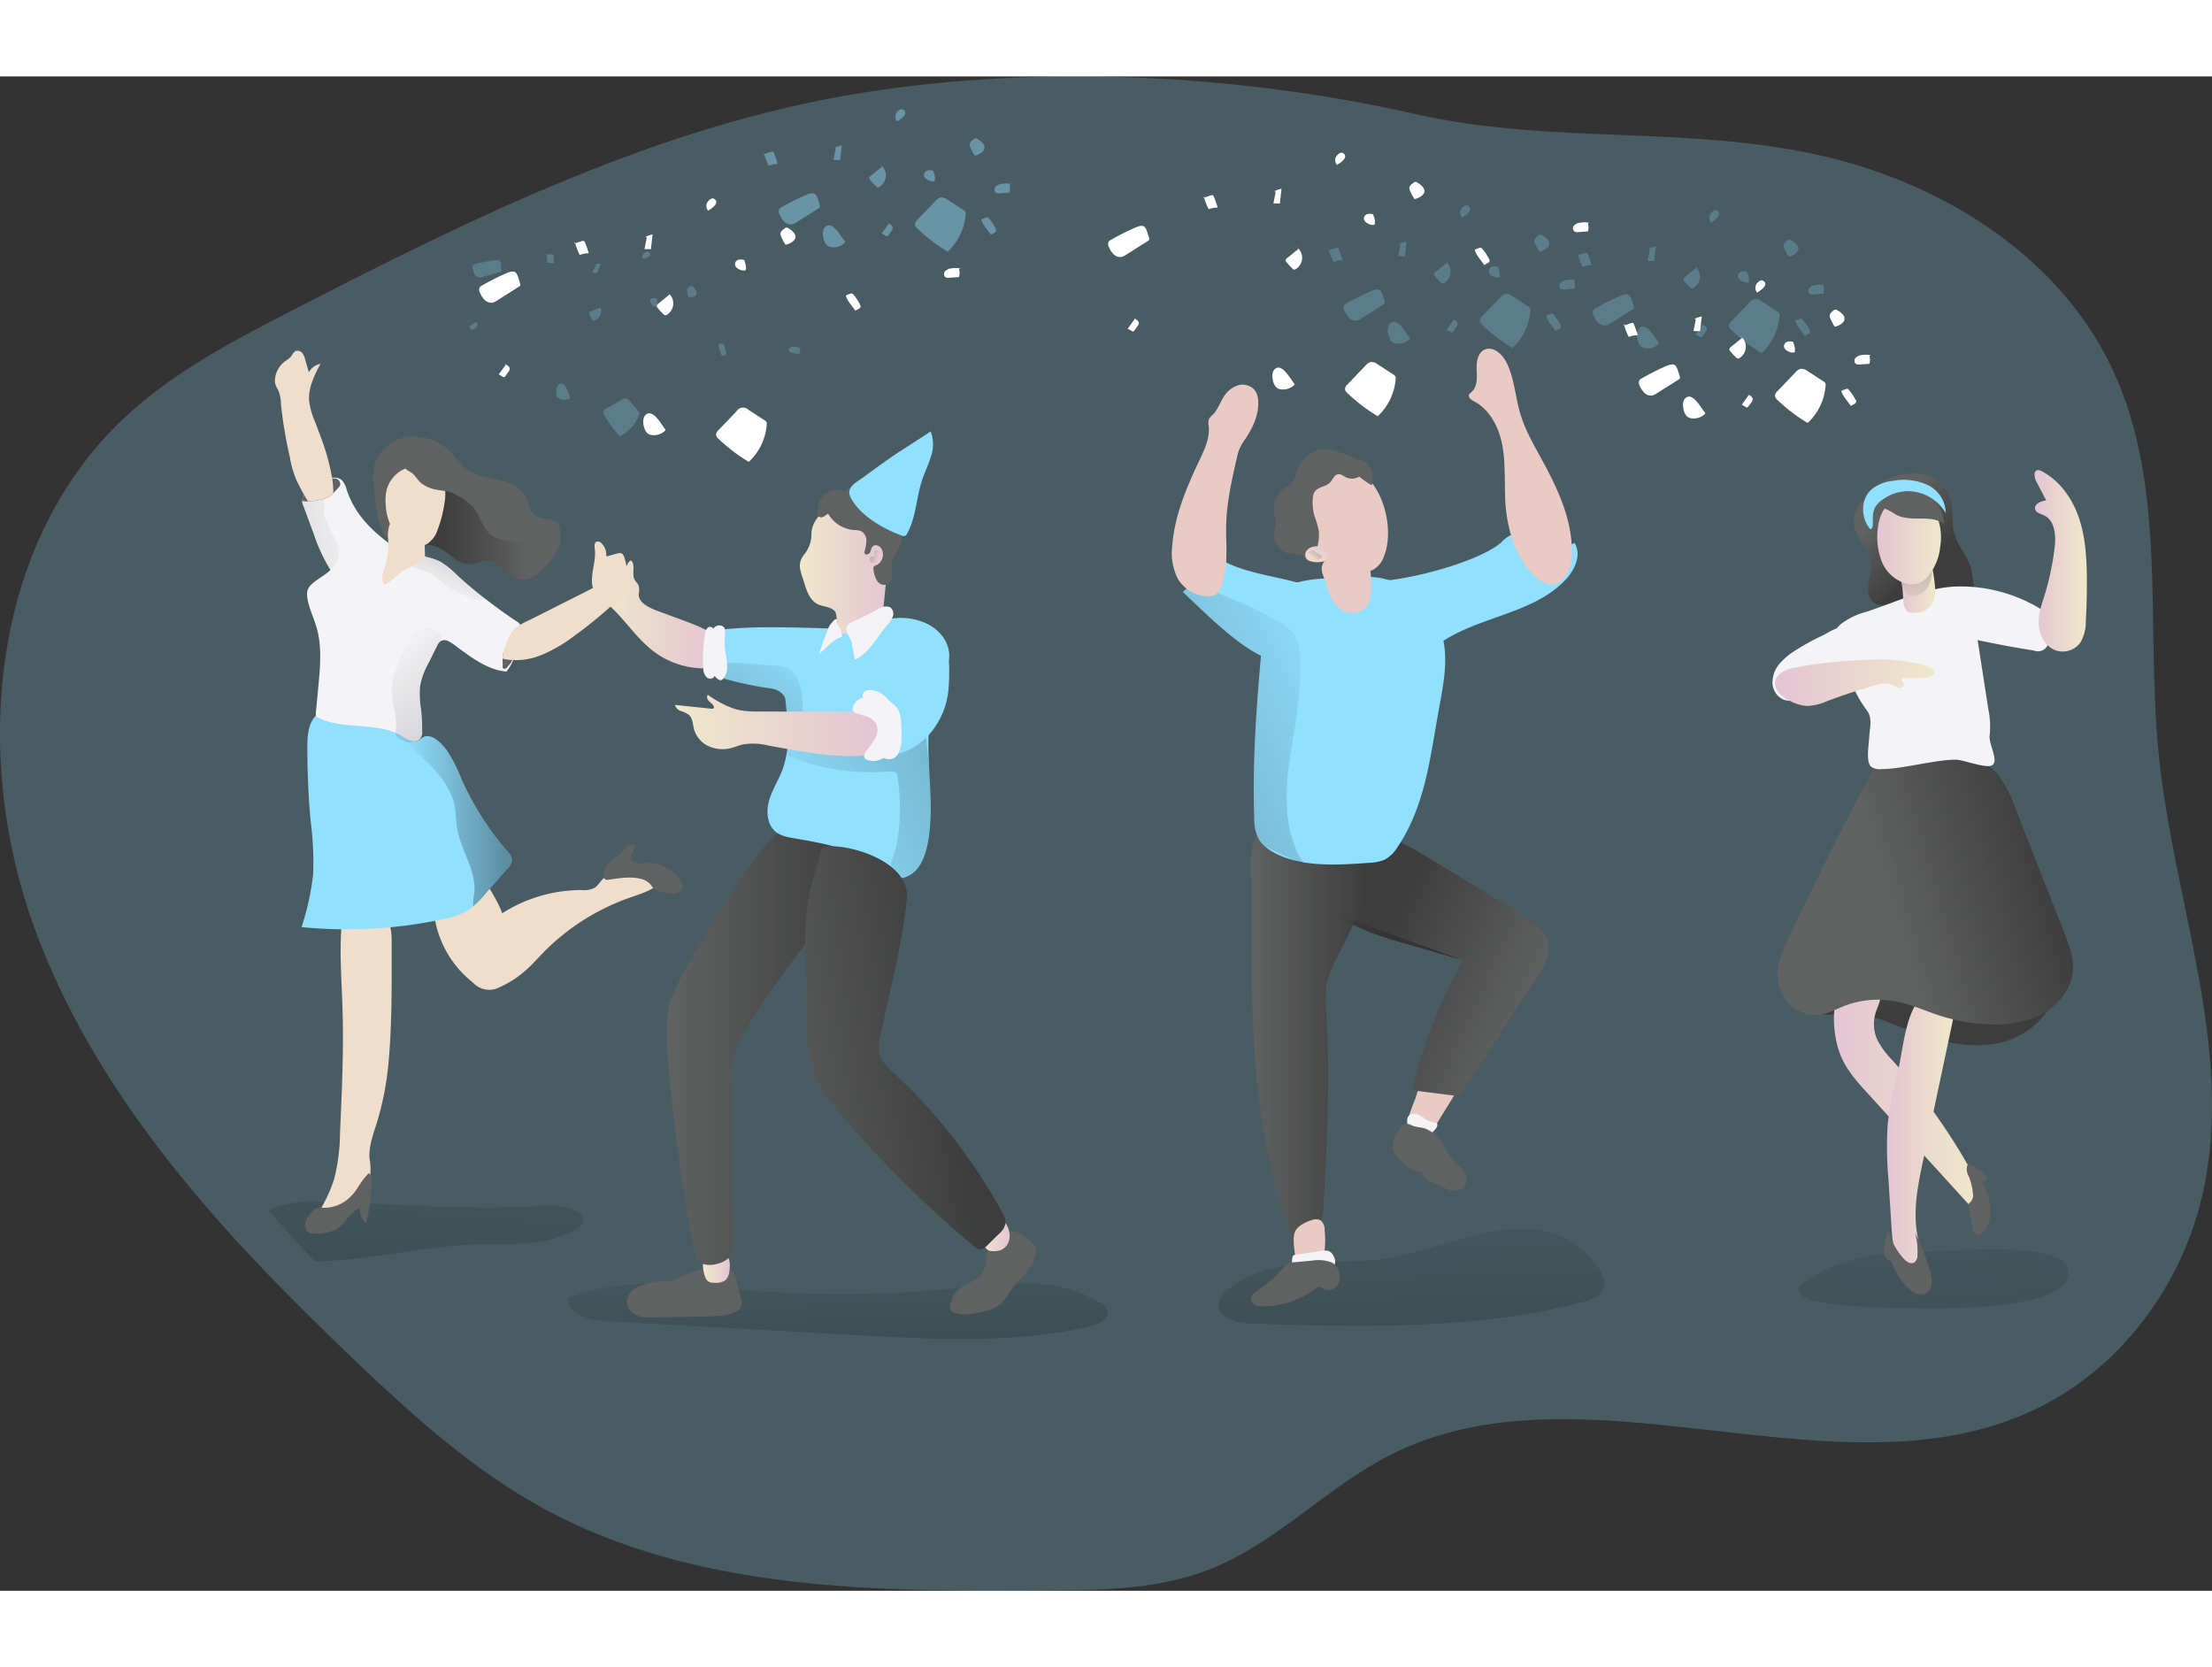 <svg id="Layer_1" data-name="Layer 1" xmlns="http://www.w3.org/2000/svg" xmlns:xlink="http://www.w3.org/1999/xlink" viewBox="0 0 523.35 358.28" width="406" height="306" class="illustration styles_illustrationTablet__1DWOa"><rect x="0" y="0" width="523.35" height="358.28" fill="#333333" stroke="none"/><defs><linearGradient id="linear-gradient" x1="458.01" y1="275.96" x2="459.18" y2="299.6" gradientUnits="userSpaceOnUse"><stop offset="0" stop-color="#010101" stop-opacity="0"></stop><stop offset="0.95" stop-color="#010101"></stop></linearGradient><linearGradient id="linear-gradient-2" x1="456.92" y1="332.74" x2="466.26" y2="460.54" xlink:href="#linear-gradient"></linearGradient><linearGradient id="linear-gradient-3" x1="334.69" y1="335.23" x2="337.61" y2="436.18" xlink:href="#linear-gradient"></linearGradient><linearGradient id="linear-gradient-4" x1="199.17" y1="349.99" x2="201.79" y2="419.58" xlink:href="#linear-gradient"></linearGradient><linearGradient id="linear-gradient-5" x1="104.81" y1="312.71" x2="96.05" y2="441.73" xlink:href="#linear-gradient"></linearGradient><linearGradient id="linear-gradient-6" x1="353.71" y1="360.14" x2="360.02" y2="360.14" gradientTransform="matrix(-1, 0, 0, 1, 528.02, 0)" gradientUnits="userSpaceOnUse"><stop offset="0" stop-color="#e4c5d5"></stop><stop offset="0.42" stop-color="#e9d3cf"></stop><stop offset="1" stop-color="#efe8ca"></stop></linearGradient><linearGradient id="linear-gradient-7" x1="287.43" y1="352.21" x2="294.44" y2="352.21" xlink:href="#linear-gradient-6"></linearGradient><linearGradient id="linear-gradient-8" x1="159.39" y1="307.98" x2="207.85" y2="307.98" xlink:href="#linear-gradient"></linearGradient><linearGradient id="linear-gradient-9" x1="356.61" y1="204.14" x2="384.89" y2="204.14" xlink:href="#linear-gradient-6"></linearGradient><linearGradient id="linear-gradient-10" x1="316.02" y1="194.85" x2="337.12" y2="194.85" xlink:href="#linear-gradient-6"></linearGradient><linearGradient id="linear-gradient-11" x1="184.61" y1="259.22" x2="271.28" y2="222.89" xlink:href="#linear-gradient"></linearGradient><linearGradient id="linear-gradient-12" x1="191.11" y1="209.87" x2="154.59" y2="261.59" xlink:href="#linear-gradient"></linearGradient><linearGradient id="linear-gradient-13" x1="318.02" y1="231.79" x2="366.71" y2="231.79" xlink:href="#linear-gradient-6"></linearGradient><linearGradient id="linear-gradient-14" x1="177.94" y1="313.34" x2="229.87" y2="306.05" xlink:href="#linear-gradient"></linearGradient><linearGradient id="linear-gradient-15" x1="435.53" y1="319.46" x2="470.49" y2="319.46" gradientTransform="matrix(1, 0, 0, 1, 0, 0)" xlink:href="#linear-gradient-6"></linearGradient><linearGradient id="linear-gradient-16" x1="448.08" y1="328.81" x2="463.75" y2="328.81" gradientTransform="matrix(1, 0, 0, 1, 0, 0)" xlink:href="#linear-gradient-6"></linearGradient><linearGradient id="linear-gradient-17" x1="448.24" y1="274.25" x2="487.92" y2="262.58" xlink:href="#linear-gradient"></linearGradient><linearGradient id="linear-gradient-18" x1="446.69" y1="182.13" x2="458.07" y2="194.09" xlink:href="#linear-gradient"></linearGradient><linearGradient id="linear-gradient-19" x1="451.08" y1="199.41" x2="459.52" y2="199.41" gradientTransform="matrix(1, 0, 0, 1, 0, 0)" xlink:href="#linear-gradient-6"></linearGradient><linearGradient id="linear-gradient-20" x1="452.15" y1="204.52" x2="462.66" y2="180.3" xlink:href="#linear-gradient"></linearGradient><linearGradient id="linear-gradient-21" x1="445.82" y1="188.54" x2="460.87" y2="188.54" gradientTransform="matrix(1, 0, 0, 1, 0, 0)" xlink:href="#linear-gradient-6"></linearGradient><linearGradient id="linear-gradient-22" x1="482.98" y1="192.85" x2="495.37" y2="192.85" gradientTransform="matrix(1, 0, 0, 1, 0, 0)" xlink:href="#linear-gradient-6"></linearGradient><linearGradient id="linear-gradient-23" x1="421.61" y1="221.69" x2="459.4" y2="221.69" gradientTransform="matrix(1, 0, 0, 1, 0, 0)" xlink:href="#linear-gradient-6"></linearGradient><linearGradient id="linear-gradient-24" x1="126.4" y1="186.6" x2="105.83" y2="186.6" xlink:href="#linear-gradient"></linearGradient><linearGradient id="linear-gradient-25" x1="86.01" y1="184.89" x2="22.33" y2="190.8" xlink:href="#linear-gradient"></linearGradient><linearGradient id="linear-gradient-26" x1="105.82" y1="200.38" x2="116.38" y2="174.83" xlink:href="#linear-gradient"></linearGradient><linearGradient id="linear-gradient-27" x1="362.48" y1="301.45" x2="325.13" y2="284.53" xlink:href="#linear-gradient"></linearGradient><linearGradient id="linear-gradient-28" x1="317.62" y1="281.87" x2="347.82" y2="281.87" xlink:href="#linear-gradient"></linearGradient><linearGradient id="linear-gradient-29" x1="297.6" y1="302.82" x2="326.82" y2="302.82" xlink:href="#linear-gradient"></linearGradient><linearGradient id="linear-gradient-30" x1="323.75" y1="219.01" x2="231.55" y2="262.78" xlink:href="#linear-gradient"></linearGradient><linearGradient id="linear-gradient-31" x1="93.24" y1="213.53" x2="138.17" y2="266.64" xlink:href="#linear-gradient"></linearGradient><linearGradient id="linear-gradient-32" x1="97.41" y1="254.45" x2="122.77" y2="254.45" xlink:href="#linear-gradient"></linearGradient><linearGradient id="linear-gradient-33" x1="209.43" y1="192" x2="205.44" y2="190.99" xlink:href="#linear-gradient"></linearGradient><linearGradient id="linear-gradient-34" x1="314.75" y1="187.69" x2="311.21" y2="195.79" gradientTransform="matrix(1, 0, 0, 1, 0, 0)" xlink:href="#linear-gradient-6"></linearGradient><linearGradient id="linear-gradient-35" x1="312.13" y1="192.12" x2="315.46" y2="188.73" xlink:href="#linear-gradient"></linearGradient></defs><title>Partying 2</title><path d="M522.65,343.19c-5,21.41-19.46,40.78-39.3,50.3C436.63,415.9,376.85,381,330.62,404.34c-15.08,7.64-27.05,20.92-42.78,27.1-12.12,4.76-25.49,4.92-38.52,5-40.66.28-83.32.09-119-19.37C113.68,408,99.48,395.2,85.73,382.14c-8-7.68-16.07-15.58-23.75-23.75q-5.55-5.83-10.82-11.91c-17.5-20.21-32.48-42.25-41.53-67.27C-5,238.7-.44,188.55,31,159.05c11.38-10.7,25.43-18.06,39.32-25.24,43.15-22.23,87.49-44.12,135.42-51.74,42-6.71,89.07-4.41,130.51,5,32.65,7.46,65.48,2.46,98,10.29,28.17,6.81,55.09,24.06,67.31,50.36,12.93,27.83,7.74,60.22,10.82,90.75C515.87,273.64,530.67,308.77,522.65,343.19Z" transform="translate(-1.65 -78.22)" fill="#91E0FF" opacity="0.24" style="isolation: isolate;"></path><path d="M442.9,300.35a29.45,29.45,0,0,1,5.78,1.77c4.82,1.84,9.64,3.79,14.7,4.74s10.49.86,15.18-1.28a18.74,18.74,0,0,0,8.81-8.42.72.72,0,0,0,.11-.56.74.74,0,0,0-.44-.35l-11.39-4.72a53.3,53.3,0,0,0-8.59-3,51.84,51.84,0,0,0-11.48-.89,60.27,60.27,0,0,0-12,.84,21.15,21.15,0,0,0-10.67,5.26,7.46,7.46,0,0,0-2,3.1c-.88,3.12,1.11,3.38,3.54,3.35C437.23,300.16,440.09,299.86,442.9,300.35Z" transform="translate(-1.65 -78.22)" fill="#606161"></path><path d="M442.9,300.35a29.45,29.45,0,0,1,5.78,1.77c4.82,1.84,9.64,3.79,14.7,4.74s10.49.86,15.18-1.28a18.74,18.74,0,0,0,8.81-8.42.72.72,0,0,0,.11-.56.74.74,0,0,0-.44-.35l-11.39-4.72a53.3,53.3,0,0,0-8.59-3,51.84,51.84,0,0,0-11.48-.89,60.27,60.27,0,0,0-12,.84,21.15,21.15,0,0,0-10.67,5.26,7.46,7.46,0,0,0-2,3.1c-.88,3.12,1.11,3.38,3.54,3.35C437.23,300.16,440.09,299.86,442.9,300.35Z" transform="translate(-1.65 -78.22)" opacity="0.37" fill="url(#linear-gradient)"></path><path d="M456.7,356.34c-9.92,0-20.38,1.34-28.32,7.29a2.79,2.79,0,0,0-1,1.05c-.69,1.57,1.45,2.82,3.12,3.16,8.13,1.65,16.49,1.74,24.78,1.83,5.09.05,37.86.72,35.61-9.26C489.31,353.3,461.72,356.34,456.7,356.34Z" transform="translate(-1.65 -78.22)" opacity="0.37" fill="url(#linear-gradient-2)"></path><path d="M325.38,358.31c-11.27.71-23.63-.23-32.7,6.5-1.35,1-2.68,2.36-2.71,4-.05,3.25,4.26,4.38,7.51,4.48,26.26.8,52.93,1.55,78.37-5,2.11-.54,4.51-1.41,5.18-3.48.6-1.82-.45-3.76-1.62-5.27C365.26,341.33,343.79,357.16,325.38,358.31Z" transform="translate(-1.65 -78.22)" opacity="0.37" fill="url(#linear-gradient-3)"></path><path d="M178.27,365.35c-14.18-1.18-29-3.4-42.23,1.86-.27,3.74,4.7,5.23,8.44,5.44l59.9,3.38c18.51,1,37.32,2.06,55.38-2.15,2-.47,4.57-1.93,3.87-3.89a3.49,3.49,0,0,0-1.59-1.61c-11.58-7.12-24.57-4.31-37.12-3.18A270.18,270.18,0,0,1,178.27,365.35Z" transform="translate(-1.65 -78.22)" opacity="0.37" fill="url(#linear-gradient-4)"></path><path d="M135.65,352.17c-7.4,3.14-17,2-24.87,2.58-10.92.78-21.64,3.33-32.58,3.76a6.75,6.75,0,0,1-2.21-.12q-5.55-5.83-10.82-11.91c4.73-2.36,10.32-2.24,15.64-2,16.82.72,33.76,2.05,50.39.87C137.17,345,144.41,348.47,135.65,352.17Z" transform="translate(-1.65 -78.22)" opacity="0.37" fill="url(#linear-gradient-5)"></path><path d="M164.34,361.45c2.9-1.45,6.22-1.17,9.4-.87a2.05,2.05,0,0,1,1.32.45,2.75,2.75,0,0,1,.63,1.33q.69,2.5,1.23,5a3.26,3.26,0,0,1-.07,2.25,2.19,2.19,0,0,1-1,.78c-2.23,1.11-4.75,1.17-7.2,1.21l-12.82.22a8.17,8.17,0,0,1-3.69-.52,3.72,3.72,0,0,1-2.15-3.28c0-1.78,1.52-3,2.95-3.59a19.55,19.55,0,0,1,6.38-1.16C161.23,363.2,162.65,362.3,164.34,361.45Z" transform="translate(-1.65 -78.22)" fill="#606161"></path><path d="M174.12,361.43a3,3,0,0,1-.84,1.6,3.83,3.83,0,0,1-2.59.6,2.71,2.71,0,0,1-1.38-.27,2,2,0,0,1-.74-.87,8.81,8.81,0,0,1-.47-4.76.88.88,0,0,1,.16-.51.69.69,0,0,1,.38-.19c1.17-.34,3.85-.72,4.9.16S174.38,360.29,174.12,361.43Z" transform="translate(-1.65 -78.22)" fill="url(#linear-gradient-6)"></path><path d="M243.05,352.08a24,24,0,0,1,2.74,2.07,3,3,0,0,1,.84,1,2.61,2.61,0,0,1,.16,1.18,8.44,8.44,0,0,1-2.2,4.71c-1.13,1.35-2.45,2.54-3.5,4s-1.8,3-3.18,4a10,10,0,0,1-3.51,1.38c-2.38.59-5,1.12-7.23.15a1.18,1.18,0,0,1-.49-.33,1.21,1.21,0,0,1-.17-.68,5.72,5.72,0,0,1,2-4.42c1.61-1.35,3.94-1.77,5.26-3.41a6.35,6.35,0,0,0,1.18-3.39,5.44,5.44,0,0,1,.61-2.57,6.07,6.07,0,0,1,2-1.51,10,10,0,0,0,2.4-2.28C240.89,351,242.11,351.46,243.05,352.08Z" transform="translate(-1.65 -78.22)" fill="#606161"></path><path d="M238.47,355.88a4.74,4.74,0,0,1-2,.27,3.06,3.06,0,0,1-.74-.09,2.44,2.44,0,0,1-1.31-1.46,11.43,11.43,0,0,1-.8-2.35c-.57-2.53,2.86-5.06,5.1-3.51S241.39,354.63,238.47,355.88Z" transform="translate(-1.65 -78.22)" fill="url(#linear-gradient-7)"></path><path d="M178.11,303.67a21.94,21.94,0,0,0-2.77,5.54,23.88,23.88,0,0,0-.59,6.92l.41,37.32a6.68,6.68,0,0,1-.74,3.85c-1.39,2-6.12,3-7.63,1.05s-5.7-30.26-7-46.33c-.39-4.75-.76-9.6.24-14.24,1.31-6.06,23-41.8,27.11-41.22s18.23,2.13,20.25,6.08c2.63,5.15-6.7,10.31-9.85,14.12A255.55,255.55,0,0,0,178.11,303.67Z" transform="translate(-1.65 -78.22)" fill="#606161"></path><path d="M178.11,303.67a21.94,21.94,0,0,0-2.77,5.54,23.88,23.88,0,0,0-.59,6.92l.41,37.32a6.68,6.68,0,0,1-.74,3.85c-1.39,2-6.12,3-7.63,1.05s-5.7-30.26-7-46.33c-.39-4.75-.76-9.6.24-14.24,1.31-6.06,23-41.8,27.11-41.22s18.23,2.13,20.25,6.08c2.63,5.15-6.7,10.31-9.85,14.12A255.55,255.55,0,0,0,178.11,303.67Z" transform="translate(-1.65 -78.22)" opacity="0.37" fill="url(#linear-gradient-8)"></path><path d="M168.33,209a5.63,5.63,0,0,1,2.67,2.2,5.93,5.93,0,0,1,.14,3.93,4.24,4.24,0,0,1-1.07,2.4,4,4,0,0,1-2.94.7,20,20,0,0,1-10.87-4c-4-3.05-6.75-7.5-10.5-10.89-1.13-1-2.47-2.24-2.26-3.75a14.38,14.38,0,0,1,1.05-2.43,6.33,6.33,0,0,0-.36-3.8L143.13,190c2,.68,2.61,3.43,4.46,4.53a1.71,1.71,0,0,0,1.9.05c.63-.51.68-1.67,1.47-1.85,1.13,1.08.11,3.1.81,4.49.27.54.78.94,1,1.51a4.64,4.64,0,0,1,0,1.93c-.14,2.8,4.53,4,6.56,4.78C162.36,206.62,165.44,207.59,168.33,209Z" transform="translate(-1.65 -78.22)" fill="url(#linear-gradient-9)"></path><path d="M223.69,222.66c-4.45,10.1-1.15,21.79-2,32.86a1.34,1.34,0,0,1,0,.34,34,34,0,0,1-.65,4.38c-.63,2.83-1.84,5.85-4.45,7.12a6.32,6.32,0,0,1-3.48.59c-2-.15-6.22-4.07-8.05-5-5.38-2.77-8.46-3.21-14.43-4.3-1.86-.34-3.88-.49-5.38-1.67-2.11-1.65-2.39-4.82-1.64-7.43s2.27-4.88,3.2-7.4a18.2,18.2,0,0,0,.9-3.52,17.21,17.21,0,0,0,.31-2.3,40,40,0,0,0-.12-6.37c-.13-1.55-.31-3.11-.47-4.66a60.39,60.39,0,0,1-.37-6.69,6.11,6.11,0,0,1,0-.74,10.41,10.41,0,0,1,.9-4.11c1.87-3.67,6.56-4.72,10.63-4.88s7.37-.31,11.16-1.65a14.6,14.6,0,0,1,10.73.25c3.11,1.31,5.72,4.26,5.75,7.62C226.3,217.77,224.75,220.17,223.69,222.66Z" transform="translate(-1.65 -78.22)" fill="#91E0FF"></path><path d="M191.94,198.07c.58,1.94,1.34,4.08,3.15,5,1.39.68,3.29.56,4.19,1.82.36.49.52,4.41,1,4.79a2.44,2.44,0,0,0,1.38.39c2.37.17,4.74-3.27,7.06-3.76a2.47,2.47,0,0,0,1.54-.76,2.6,2.6,0,0,0,.38-1.32l1.18-12c.26-2.59.47-5.39-.85-7.63a9.78,9.78,0,0,0-4.29-3.56,12.72,12.72,0,0,0-4.48-1.36c-4.11-.34-8.32,2.44-8.57,6.65a7.49,7.49,0,0,1-1.72,5C190.09,193.62,191.13,195.41,191.94,198.07Z" transform="translate(-1.65 -78.22)" fill="url(#linear-gradient-10)"></path><path d="M196.05,177.85a4.21,4.21,0,0,1,4.63-1.68c.33.12.69.28,1,.11a1.94,1.94,0,0,0,.41-.4,2.63,2.63,0,0,1,2.47-.37,15.23,15.23,0,0,1,8.23,4.33,8.86,8.86,0,0,1,2,8.77c-.68,1.81-2.1,3.39-2.21,5.32,0,.79.14,1.59.12,2.38a2.32,2.32,0,0,1-1,2.05,2.07,2.07,0,0,1-2.52-.79,6,6,0,0,1-.86-2.72.91.91,0,0,1,.06-.63,1.1,1.1,0,0,1,.55-.33,2.81,2.81,0,0,0,1.23-4c-.41-.6-1.27-1-1.86-.6s-.51,1-.77,1.5-1.14.78-1.32.24a.91.91,0,0,1,0-.49,9.65,9.65,0,0,0,.42-2.55,2.48,2.48,0,0,0-1.19-2.16,4.63,4.63,0,0,0-1.78-.29,7.77,7.77,0,0,1-6.07-3.86c-.08-.15-2,2-2.48,0A5.26,5.26,0,0,1,196.05,177.85Z" transform="translate(-1.65 -78.22)" fill="#606161"></path><path d="M221.73,255.52a1.34,1.34,0,0,1,0,.34,34,34,0,0,1-.65,4.38c-.63,2.83-1.84,5.85-4.45,7.12a6.32,6.32,0,0,1-3.48.59,2.09,2.09,0,0,1-.93-1.8c-.07-1.71,1.08-3.89,1.43-5.57a42.81,42.81,0,0,0,.9-7.74A47.53,47.53,0,0,0,214,244a1.82,1.82,0,0,0-.25-.81c-.4-.59-1.27-.59-2-.52a52.44,52.44,0,0,1-22.41-3.17,4.19,4.19,0,0,1-1.59-.91,1.42,1.42,0,0,1-.47-1.12,1.59,1.59,0,0,1,.78-1.18,1.3,1.3,0,0,1,.34-.21,6.21,6.21,0,0,1,1.87-.25l14.08-.1a9.43,9.43,0,0,0,4.54-.77,21,21,0,0,0,2.49-1.9c2.33-1.83,5.34-2.58,8.24-3.23a.34.34,0,0,1,.4,0,.33.33,0,0,1,.12.28A146.67,146.67,0,0,1,221.73,255.52Z" transform="translate(-1.65 -78.22)" opacity="0.37" fill="url(#linear-gradient-11)"></path><path d="M191.3,220.6a3.22,3.22,0,0,0-.63,1.09c-1,2.12-2.3,6.28-2.55,5.35a7.53,7.53,0,0,0-.68-1.77c-1.15-2.09-3-2.21-4.41-2.4a81.31,81.31,0,0,1-10.11-2.2,9,9,0,0,1-2.52-1.06,3.8,3.8,0,0,1-.9-.93,5.49,5.49,0,0,1-.59-2.74,31,31,0,0,1,.34-5.1,2.06,2.06,0,0,1,.44-1.12,2.14,2.14,0,0,1,1.3-.46c6-.69,10.14-1,27.64-.41C204.51,209.07,194.37,217.71,191.3,220.6Z" transform="translate(-1.65 -78.22)" fill="#91E0FF"></path><path d="M191.61,228.41c0,1.05-.19,2.33-1.15,2.76a2.05,2.05,0,0,1-2.37-.9,1.22,1.22,0,0,1-.18-.34c-.13-1.55-.31-3.11-.47-4.66-1.15-2.09-3-2.21-4.41-2.4a81.31,81.31,0,0,1-10.11-2.2,9,9,0,0,1-2.52-1.06,1.76,1.76,0,0,1,0-.41c.06-1.46.94-1.95,2.27-2.11,3.86-.43,8.27.37,12.16.5a8.12,8.12,0,0,1,2.3.25,1.66,1.66,0,0,1,.37.09,5.8,5.8,0,0,1,3.2,3.76,12.35,12.35,0,0,1,.69,2.77A34.33,34.33,0,0,1,191.61,228.41Z" transform="translate(-1.65 -78.22)" opacity="0.37" fill="url(#linear-gradient-12)"></path><path d="M226.22,219.39a40.75,40.75,0,0,1-.21,4.28,18.36,18.36,0,0,1-5.25,11,15.28,15.28,0,0,1-11.2,4.41,3.56,3.56,0,0,1-1.17-.21,3.26,3.26,0,0,1-1.39-1.41c-1.33-2.29-1.49-5.06-1.62-7.71a5.85,5.85,0,0,1,.13-2,6.14,6.14,0,0,1,2.24-2.62,40.53,40.53,0,0,0,5.46-5.42,33,33,0,0,1,4.69-5.18c1.51-1.18,4.65-2.71,6.54-1.52S226.25,217.52,226.22,219.39Z" transform="translate(-1.65 -78.22)" fill="#91E0FF"></path><path d="M181,228.47a21.73,21.73,0,0,1-4.42-.33,15.64,15.64,0,0,1-3.56-1.29,26.81,26.81,0,0,1-3.89-2.32c-.4.41-.12,1.1.28,1.5s.93.71,1.12,1.24a.47.47,0,0,1,0,.37c-.1.19-.38.2-.61.17l-8.57-.9a2.08,2.08,0,0,0,1.4,1.45,6.24,6.24,0,0,1,1.89.91c.93.84.91,2.26,1.23,3.47a6.35,6.35,0,0,0,3.57,4,8.13,8.13,0,0,0,5.46.31c.81-.23,1.59-.57,2.41-.77a14.78,14.78,0,0,1,6.06.23c6.76,1.23,13.56,2.6,20.44,2.5,1.57,0,3.27-.18,4.44-1.22,2.29-2,2.77-8.3-.91-9.06-2.4-.49-5.13-.16-7.57-.17l-8.84-.06Z" transform="translate(-1.65 -78.22)" fill="url(#linear-gradient-13)"></path><path d="M209.87,305.67a9.06,9.06,0,0,0-.21,3.62c.4,1.87,1.91,3.26,3.31,4.56A130.12,130.12,0,0,1,238.79,347a4.52,4.52,0,0,1,.77,2.53,4.65,4.65,0,0,1-1.66,2.61l-2.62,2.57a2.58,2.58,0,0,1-2,1,2.53,2.53,0,0,1-1.12-.64A264.68,264.68,0,0,1,200,323.14c-2.5-2.95-5-6.05-6.19-9.72a32.19,32.19,0,0,1-1.17-9.24l-.37-12.62c-.21-7.25-.4-14.6,1.27-21.67.47-2,1.09-3.94,1.71-5.9.22-.67.46-2.85,1-3.25a3.09,3.09,0,0,1,1.59-.37c6.39-.2,19.19,4.19,18.37,12.38C215.18,283.71,212,294.86,209.87,305.67Z" transform="translate(-1.65 -78.22)" fill="#606161"></path><path d="M209.87,305.67a9.06,9.06,0,0,0-.21,3.62c.4,1.87,1.91,3.26,3.31,4.56A130.12,130.12,0,0,1,238.79,347a4.52,4.52,0,0,1,.77,2.53,4.65,4.65,0,0,1-1.66,2.61l-2.62,2.57a2.58,2.58,0,0,1-2,1,2.53,2.53,0,0,1-1.12-.64A264.68,264.68,0,0,1,200,323.14c-2.5-2.95-5-6.05-6.19-9.72a32.19,32.19,0,0,1-1.17-9.24l-.37-12.62c-.21-7.25-.4-14.6,1.27-21.67.47-2,1.09-3.94,1.71-5.9.22-.67.46-2.85,1-3.25a3.09,3.09,0,0,1,1.59-.37c6.39-.2,19.19,4.19,18.37,12.38C215.18,283.71,212,294.86,209.87,305.67Z" transform="translate(-1.65 -78.22)" opacity="0.37" fill="url(#linear-gradient-14)"></path><path d="M209.65,204.15a2.81,2.81,0,0,1,2.59-.36,1.94,1.94,0,0,1,.63,2.27,6.94,6.94,0,0,1-1.41,2.09c-2.39,2.85-4.16,6.48-7.52,8.07-.07,0-.7-3.66-.77-4-.22-1.06-1.58-2.69-1.27-3.69s2.25-1.6,3.07-2Z" transform="translate(-1.65 -78.22)" fill="#f4f4f6"></path><path d="M437,309.51c1.38,3.61,4,6.56,6.64,9.42l24.09,26.48a1.71,1.71,0,0,0,.73.55,1.34,1.34,0,0,0,1.26-.47c1.5-1.57.59-4.15-.45-6.07a149.28,149.28,0,0,0-20-28.57,19.21,19.21,0,0,1-3.51-4.82,9.1,9.1,0,0,1-.2-6.71c.66-1.82,1.83-4.12.39-5.43a3.39,3.39,0,0,0-1.59-.68c-3.08-.64-7.06-.38-8.16,2.94C435,300,435.57,305.82,437,309.51Z" transform="translate(-1.65 -78.22)" fill="url(#linear-gradient-15)"></path><path d="M450.66,313.72a84.46,84.46,0,0,0-2.4,12.59,82,82,0,0,0,.17,12.54l.75,11.77c.27,4.24.91,9.12,4.5,11.38a2.39,2.39,0,0,0,1.86.45c1.29-.37,1.4-2.15,1.16-3.47-.47-2.63-1.25-5.2-1.6-7.85-.73-5.56.44-11.17,1.6-16.66l6.93-32.67c1.06-5-4.92-9.37-8.3-4.66C452.3,301.37,451.87,308.8,450.66,313.72Z" transform="translate(-1.65 -78.22)" fill="url(#linear-gradient-16)"></path><path d="M424.53,282.7a23.69,23.69,0,0,0-2.18,6.05,10.56,10.56,0,0,0,2.06,8.26,8.71,8.71,0,0,0,7.74,3.22c2-.26,3.76-1.26,5.61-2a22.41,22.41,0,0,1,12.65-1.14c3.49.7,6.76,2.23,10.15,3.32a42.84,42.84,0,0,0,11.77,2.06c4.41.14,9-.44,12.8-2.61s6.84-6.14,7-10.54c.1-2.87-1-5.64-2-8.32l-11.67-29.68a29.41,29.41,0,0,0-3.91-7.65c-3-3.78-7.7-5.87-12.45-6.65-3.75-.62-9.15-1.19-12.84,0-2.91.92-4,4.43-5.33,6.91-4.44,8.22-8.66,16.55-12.76,25Q427.79,275.76,424.53,282.7Z" transform="translate(-1.65 -78.22)" fill="#606161"></path><path d="M424.53,282.7a23.69,23.69,0,0,0-2.18,6.05,10.56,10.56,0,0,0,2.06,8.26,8.71,8.71,0,0,0,7.74,3.22c2-.26,3.76-1.26,5.61-2a22.41,22.41,0,0,1,12.65-1.14c3.49.7,6.76,2.23,10.15,3.32a42.84,42.84,0,0,0,11.77,2.06c4.41.14,9-.44,12.8-2.61s6.84-6.14,7-10.54c.1-2.87-1-5.64-2-8.32l-11.67-29.68a29.41,29.41,0,0,0-3.91-7.65c-3-3.78-7.7-5.87-12.45-6.65-3.75-.62-9.15-1.19-12.84,0-2.91.92-4,4.43-5.33,6.91-4.44,8.22-8.66,16.55-12.76,25Q427.79,275.76,424.53,282.7Z" transform="translate(-1.65 -78.22)" opacity="0.37" fill="url(#linear-gradient-17)"></path><path d="M440.26,182.52a6.54,6.54,0,0,1,3.72-4.86,3.33,3.33,0,0,0,1.44-.85,4.66,4.66,0,0,0,.47-1c.73-1.67,2.55-2.56,4.3-3.05,3.86-1.1,8.52-.7,11.16,2.32a9.55,9.55,0,0,1,2.15,5.29c.22,1.92,0,3.9.47,5.78.76,3.08,3.25,5.5,4.07,8.57.4,1.5.38,3.08.77,4.58a31.26,31.26,0,0,1,1.12,3.73,9.68,9.68,0,0,1-.84,4.66,7.2,7.2,0,0,1-1.77,2.93c-1.74,1.53-4.5,1.22-6.5.05s-3.49-3-5.17-4.62-3.77-3-6.08-3c-1.28,0-2.59.52-3.8.09a3.79,3.79,0,0,1-2.18-3.43,17.12,17.12,0,0,1,.62-4.25,6.61,6.61,0,0,0-.26-4.22C442.49,188.44,439.7,186.05,440.26,182.52Z" transform="translate(-1.65 -78.22)" fill="#606161"></path><path d="M440.26,182.52a6.54,6.54,0,0,1,3.72-4.86,3.33,3.33,0,0,0,1.44-.85,4.66,4.66,0,0,0,.47-1c.73-1.67,2.55-2.56,4.3-3.05,3.86-1.1,8.52-.7,11.16,2.32a9.55,9.55,0,0,1,2.15,5.29c.22,1.92,0,3.9.47,5.78.76,3.08,3.25,5.5,4.07,8.57.4,1.5.38,3.08.77,4.58a31.26,31.26,0,0,1,1.12,3.73,9.68,9.68,0,0,1-.84,4.66,7.2,7.2,0,0,1-1.77,2.93c-1.74,1.53-4.5,1.22-6.5.05s-3.49-3-5.17-4.62-3.77-3-6.08-3c-1.28,0-2.59.52-3.8.09a3.79,3.79,0,0,1-2.18-3.43,17.12,17.12,0,0,1,.62-4.25,6.61,6.61,0,0,0-.26-4.22C442.49,188.44,439.7,186.05,440.26,182.52Z" transform="translate(-1.65 -78.22)" opacity="0.37" fill="url(#linear-gradient-18)"></path><path d="M485.2,204.69a6.09,6.09,0,0,1,1.44,1.18c1.38,1.75.55,4.3-.34,6.35a2.52,2.52,0,0,1-3.42,1.83q-6.69-1.06-13.33-2.47L472.09,228a19.88,19.88,0,0,1,.31,6.1c-.32,2,2.31,6.16.51,7.12-1.44.77-6.83-1.34-8.46-1.35-5.15,0-12.65,2.24-17.8,2.23a3.45,3.45,0,0,1-2.29-.56c-1.28-1.1-.57-5.06-.48-6.74.11-2.39.89-4.71-.55-6.62a27.19,27.19,0,0,1-5.11-12c-.09-.54-.23-1.18-.74-1.38a5,5,0,0,0-1-.06,1.84,1.84,0,0,1-1.33-1.54,5.85,5.85,0,0,1,2.3-5.61,17.11,17.11,0,0,1,5.76-2.7c7-2.29,14.26-5.86,21.69-6A36.37,36.37,0,0,1,485.2,204.69Z" transform="translate(-1.65 -78.22)" fill="#f4f4f6"></path><path d="M452.07,202.93a2.87,2.87,0,0,0,.92,1.91c.76.56,6.48.92,6.53-4.83a34.21,34.21,0,0,0-.84-6.16c-.36-.72-1.47,1.26-2.26,1.09-1.39-.29-5.9.34-5.29,1.75C452,198.81,451.78,201.27,452.07,202.93Z" transform="translate(-1.65 -78.22)" fill="url(#linear-gradient-19)"></path><path d="M452.33,199.92a2.61,2.61,0,0,0,.9,1,2.17,2.17,0,0,0,1.18.22A4.6,4.6,0,0,0,458,198.6a7.92,7.92,0,0,0,.68-4.51c0,.38-1.75,1.21-2,1.35-.79.38-1.61.67-2.41,1a10.49,10.49,0,0,0-2.32,1.16C451.18,198.17,451.91,199.21,452.33,199.92Z" transform="translate(-1.65 -78.22)" opacity="0.37" fill="url(#linear-gradient-20)"></path><path d="M446.8,192.82a8.83,8.83,0,0,0,6.1,5.46,5,5,0,0,0,2.43-.06,5.34,5.34,0,0,0,2.12-1.35,12.66,12.66,0,0,0,3.24-7.39,13.18,13.18,0,0,0-.28-5.73,7.14,7.14,0,0,0-3.53-4.38,11.23,11.23,0,0,0-5.71-.6,7.27,7.27,0,0,0-1.91.32c-2,.73-3,3.58-3.25,5.5A16.22,16.22,0,0,0,446.8,192.82Z" transform="translate(-1.65 -78.22)" fill="url(#linear-gradient-21)"></path><path d="M484,207.44c0,2.8,1.55,5.8,4.23,6.64a5.17,5.17,0,0,0,5.64-1.94,9.76,9.76,0,0,0,1.28-5.09q.28-5.1.24-10.22c-.05-4.81-.34-9.69-1.9-14.24s-4.54-8.78-8.84-11a1.59,1.59,0,0,0-.89-.24c-1,.15-.85,1.71-.36,2.64l2.37,4.53c-1.29.17-3,.94-2.59,2.17.27.84,1.34,1,2.14,1.41,2.37,1.12,2.73,4.3,2.52,6.91a62.87,62.87,0,0,1-1.91,10.08C485.23,201.88,483.94,204.57,484,207.44Z" transform="translate(-1.65 -78.22)" fill="url(#linear-gradient-22)"></path><path d="M426.58,213.93a16.23,16.23,0,0,0-3.83,3.16,6.86,6.86,0,0,0-1.74,4.55,4.43,4.43,0,0,0,2.57,4c2,.78,4.13-.23,6-1.22L438,219.9a7.78,7.78,0,0,0,3.14-2.45c1.29-2.08.34-4.83-1-6.86a5.44,5.44,0,0,0-1.62-1.72c-1.69-1-4.1.89-5.67,1.63A54.37,54.37,0,0,0,426.58,213.93Z" transform="translate(-1.65 -78.22)" fill="#f4f4f6"></path><path d="M426.05,218.14a114.68,114.68,0,0,1,16.74-1.89,45.25,45.25,0,0,1,13.88,1.16,6.55,6.55,0,0,1,2.12.91,1.18,1.18,0,0,1,.6,1c-.07.47-.56.73-1,.87-2,.63-4.16.2-6.23.41-.22,0-.47.08-.57.27-.18.38.38.68.52,1.08s-.46,1-1,.94a4.65,4.65,0,0,1-1.5-.66c-1.46-.71-3.2-.3-4.76.16q-5.53,1.61-10.93,3.63a12.78,12.78,0,0,1-4.81,1.14,9.76,9.76,0,0,1-4.15-1.31,6.87,6.87,0,0,1-2.85-2.39C420.37,220.47,423.53,218.62,426.05,218.14Z" transform="translate(-1.65 -78.22)" fill="url(#linear-gradient-23)"></path><path d="M447.41,355.47a4.1,4.1,0,0,0,.23,1.91,1.7,1.7,0,0,0,1.49,1.06,16.09,16.09,0,0,0,3.49,5.94,6.35,6.35,0,0,0,2.41,1.76,2.86,2.86,0,0,0,2.84-.43c1-.94.94-2.56.65-3.92a45.88,45.88,0,0,0-3.74-9.87,16.69,16.69,0,0,1,.53,5.12,2.12,2.12,0,0,1-.71,1.77c-.83.55-1.91-.17-2.57-.91a15.78,15.78,0,0,1-3.29-5.69,3.5,3.5,0,0,1-.2-1.72A32.1,32.1,0,0,0,447.41,355.47Z" transform="translate(-1.65 -78.22)" fill="#606161"></path><path d="M467.09,335.91a3.17,3.17,0,0,0,.34,2.47,15.07,15.07,0,0,1,1,4,2.43,2.43,0,0,1-.49,2.06,2.53,2.53,0,0,0-.5.48,1.26,1.26,0,0,0,0,.88l1,4.86a2,2,0,0,0,.76,1.46c.8.46,1.75-.32,2.23-1.11a8.47,8.47,0,0,0,1.25-4.78,17,17,0,0,0-2.28-6.77c.21.44,1,.3,1.16-.16a1.33,1.33,0,0,0-.38-1.35C470.77,337.56,467.62,334.78,467.09,335.91Z" transform="translate(-1.65 -78.22)" fill="#606161"></path><path d="M90.86,325.63c-.88,2.81-2,5.65-1.78,8.59a13.67,13.67,0,0,1,.17,3.82,7.53,7.53,0,0,1-2.07,3.34,52.78,52.78,0,0,1-6.51,5.9,3.83,3.83,0,0,1-1.84.92,1.39,1.39,0,0,1-1.57-1,2.14,2.14,0,0,1,.38-1.26,33.82,33.82,0,0,0,3.08-6.9,45.71,45.71,0,0,0,1.38-10.89c.45-10,.9-20,.57-30-.2-6.21-.69-12.42-.24-18.62a3.24,3.24,0,0,1,.4-1.57c1.47-2.19,7.42-2.6,9.49-1.11s2,4.51,2,6.79c0,9,.1,18.05-.67,27A71.14,71.14,0,0,1,90.86,325.63Z" transform="translate(-1.65 -78.22)" fill="#f0decd"></path><path d="M89.58,340.64a56.41,56.41,0,0,1-1.27,8.87A3.75,3.75,0,0,1,86.83,346c-2.34.66-3.34,3.46-5.36,4.82A10,10,0,0,1,76.24,352a3.08,3.08,0,0,1-1.35-.14,2.09,2.09,0,0,1-1-2.42A6,6,0,0,1,75.33,347a2.94,2.94,0,0,1,1.38-1.12,3.83,3.83,0,0,1,1.35,0,8.77,8.77,0,0,0,6.55-2.65c1.48-1.39,2.23-3.29,3.57-4.73.71-.76.68-1.2,1.29,0A4.41,4.41,0,0,1,89.58,340.64Z" transform="translate(-1.65 -78.22)" fill="#606161"></path><path d="M120.42,276.24a35.08,35.08,0,0,1,18.93-5.53,5.16,5.16,0,0,0,3.19-.65,8.7,8.7,0,0,0,1.23-1.41c2.11-2.47,5.87-2.41,9.1-2.15,2,.16,4.3.55,5.15,2.34-2,2-4.92,2.81-7.61,3.76a53.51,53.51,0,0,0-20,12.68c-1.57,1.59-3,3.28-4.74,4.74a23.68,23.68,0,0,1-5.69,3.62,5.23,5.23,0,0,1-6.46-1.06,24.55,24.55,0,0,1-9.12-15.84,4.5,4.5,0,0,1,.23-2.65,4.91,4.91,0,0,1,1.83-1.7c2.31-1.5,6.76-4.65,9.72-3.47C117.34,269.39,120.69,276.07,120.42,276.24Z" transform="translate(-1.65 -78.22)" fill="#f0decd"></path><path d="M158.7,271.26a6.37,6.37,0,0,0,2.51.35,2.18,2.18,0,0,0,1.9-1.48,2.78,2.78,0,0,0-.82-2.31,9.82,9.82,0,0,0-7.8-3.51,9.52,9.52,0,0,1-2.72-.05,1.31,1.31,0,0,1-.6-.3,1.45,1.45,0,0,1-.1-1.65,6.42,6.42,0,0,0,.71-1.61.66.66,0,0,0,0-.34.63.63,0,0,0-.49-.34,1.79,1.79,0,0,0-1.5.52,12.67,12.67,0,0,0-1.08,1.23c-.85,1-2,1.62-2.88,2.51a3.7,3.7,0,0,0-1.29,3.42,1,1,0,0,0,.26.46,1.08,1.08,0,0,0,.87.11c2.6-.37,5.35-.88,7.92-.11A4.19,4.19,0,0,1,156,270C156.64,270.9,157.67,271,158.7,271.26Z" transform="translate(-1.65 -78.22)" fill="#606161"></path><path d="M133.66,190a13.41,13.41,0,0,1-2.37,3.48c-.24.28-.52.56-.77.84-1.53,1.62-3.52,3.24-5.72,2.9-3.17-.5-5-4.79-8.21-4.51-1.09.09-2,.71-3.08.9a6.36,6.36,0,0,1-4.57-1.52,17.51,17.51,0,0,0-4.13-2.68,15.36,15.36,0,0,0-5.38-.4c-2.36.06-4.7,0-6.37-1.81-2.27-2.45-2.46-8.08-2.9-11.22a15.67,15.67,0,0,1,0-5.59,9.67,9.67,0,0,1,8.21-6.94,12.42,12.42,0,0,1,10.26,4,31.59,31.59,0,0,0,3.45,3.67c2.18,1.65,5,2,7.68,2.61s5.5,1.9,6.5,4.42a16.29,16.29,0,0,0,1,2.8c.87,1.39,2.68,1.89,4.29,2.14a3.46,3.46,0,0,1,1.68.56,2.42,2.42,0,0,1,.78,1.15A6.82,6.82,0,0,1,133.66,190Z" transform="translate(-1.65 -78.22)" fill="#606161"></path><path d="M131.29,193.49c-.24.28-.52.56-.77.84-1.53,1.62-3.52,3.24-5.72,2.9-3.17-.5-5-4.79-8.21-4.51-1.09.09-2,.71-3.08.9a6.36,6.36,0,0,1-4.57-1.52,17.51,17.51,0,0,0-4.13-2.68,15.36,15.36,0,0,0-5.38-.4,8.62,8.62,0,0,1-1.09-1.77c-1.4-3.14-.59-7.31,2.24-9.3,1.68-1.18,4.41-2.55,6.5-1.8a16.92,16.92,0,0,1,6.34,3.76c1.74,1.93,2.18,4.85,4.13,6.53,1.78,1.52,4.32,1.65,6.59,2.24a14.59,14.59,0,0,1,4.42,1.92,6.9,6.9,0,0,1,2.67,2.74C131.26,193.4,131.29,193.43,131.29,193.49Z" transform="translate(-1.65 -78.22)" opacity="0.37" fill="url(#linear-gradient-24)"></path><path d="M92.22,193.15a18.4,18.4,0,0,1-6.44,4.57,3.8,3.8,0,0,1-5.16-1.61c-.25-.35-.5-.69-.71-1a40.69,40.69,0,0,1-4-8.55c-.84-2.27-1.65-4.51-2.49-6.75a2.91,2.91,0,0,1-.28-1.43,2.78,2.78,0,0,1,.84-1.52,4.18,4.18,0,0,1,.53-.5,12.25,12.25,0,0,1,4.23-2.76c1.21-.5,2.73-.75,3.76.12a5,5,0,0,1,1.18,2.3c1.68,5.07,4.94,8.71,9,11.88C95.42,189.89,94.3,191,92.22,193.15Z" transform="translate(-1.65 -78.22)" fill="#f4f4f6"></path><path d="M79.91,195.08a40.69,40.69,0,0,1-4-8.55c-.84-2.27-1.65-4.51-2.49-6.75a2.91,2.91,0,0,1-.28-1.43,2.78,2.78,0,0,1,.84-1.52,4.18,4.18,0,0,1,.53-.5,10.6,10.6,0,0,1,2.27.75,2.43,2.43,0,0,1,1.58,1.43,3.15,3.15,0,0,1,0,1.43c-.43,3.48,1.9,5.72,3,8.77C82,190.51,82,194.89,79.91,195.08Z" transform="translate(-1.65 -78.22)" opacity="0.37" fill="url(#linear-gradient-25)"></path><path d="M82.14,174.87a2.32,2.32,0,0,1-.56.81l-1,1.06-.19.18a5.33,5.33,0,0,1-1.18.91,6.76,6.76,0,0,1-1.34.43,16.71,16.71,0,0,1-3.26.5,7.71,7.71,0,0,1-1.18-.06.49.49,0,0,1-.31-.16.36.36,0,0,1,0-.25,1.78,1.78,0,0,1,.59-1c.15-.16.31-.28.49-.44.5-.37.91-.84,1.4-1.21A14.1,14.1,0,0,1,79,173.72a6,6,0,0,1,1.21-.37,2.18,2.18,0,0,1,.77,0A1.35,1.35,0,0,1,82.14,174.87Z" transform="translate(-1.65 -78.22)" fill="#606161"></path><path d="M124.73,209.26a43.58,43.58,0,0,1-1.58,6.87c-.12.43-1.4,2.89-1.77,2.89-4.45-.37-8.71-3.67-12.28-6.34-.9-.66-2.09-1.43-3-.94-.09,0-.15.07-.25.13a2.68,2.68,0,0,0-.74,1c-.69,1.37-1.37,2.77-2.06,4.14a17.9,17.9,0,0,0-2,5.38,22.16,22.16,0,0,0,.25,5.75,44.43,44.43,0,0,1,.22,5,2.41,2.41,0,0,1-.68,2,2.53,2.53,0,0,1-1.06.41c-.5.09-1,.15-1.49.24a48.3,48.3,0,0,1-12.07.25c-3-.31-6-1-8.17-3a5.56,5.56,0,0,1-1.59-2.55,8.87,8.87,0,0,1,0-2.52c.19-2,.37-3.95.56-5.94.41-4.44.78-9-.43-13.3-.69-2.43-1.87-4.73-2.24-7.22a4.64,4.64,0,0,1,.06-1.74,4,4,0,0,1,1.24-1.64c1.59-1.34,3.58-2.24,4.85-3.89,1-1.24,1.5-2.86,2.77-3.79s3.11-.84,4.73-.69c3.32.35,6.65.81,10,1.4.47.1,1,.16,1.5.22a19.3,19.3,0,0,1,6.12,1.52,19.32,19.32,0,0,1,4,3.14c2.21,2.05,4.51,4,6.9,5.82s4.79,3.6,7.31,5.25a2.3,2.3,0,0,1,1,1A2,2,0,0,1,124.73,209.26Z" transform="translate(-1.65 -78.22)" fill="#f4f4f6"></path><path d="M116.37,201.83c-1.58.56-3.39-.16-4.94-.84a29.47,29.47,0,0,1-3.58-1.84c-1.71-1.12-3.1-2.64-4.91-3.6-1.27-.69-3.67-.78-4.6-2s-.19-1.81,1-2.18a19.3,19.3,0,0,1,6.12,1.52,19.32,19.32,0,0,1,4,3.14C111.68,198.06,114,200,116.37,201.83Z" transform="translate(-1.65 -78.22)" opacity="0.37" fill="url(#linear-gradient-26)"></path><path d="M120.59,217.41c0,.38-.13.81.23.93s.69-.18.93-.46.37-.44.55-.66a2.85,2.85,0,0,0,.52-.89,2.8,2.8,0,0,0,.05-1.08,3.2,3.2,0,0,0-.14-.82,1.05,1.05,0,0,0-.54-.61C120.24,213,120.55,216.49,120.59,217.41Z" transform="translate(-1.65 -78.22)" fill="#606161"></path><path d="M102.24,192a1.26,1.26,0,0,1-.06.61,1.17,1.17,0,0,1-.58.46,28.28,28.28,0,0,0-4.82,2.26c-1.42,1-2.53,2.57-4.21,3.06a2.88,2.88,0,0,1-.42-2.24,16.6,16.6,0,0,1,.68-2.25,19.53,19.53,0,0,0,.64-6.38,7.91,7.91,0,0,1,.26-2.95,2.47,2.47,0,0,1,2.18-1.74c1.1,0,1.89,1,2.7,1.74,1,.91,2.73,1.16,3.15,2.31C102.29,188.27,102.09,190.43,102.24,192Z" transform="translate(-1.65 -78.22)" fill="#f0decd"></path><path d="M105.19,185.46a6.3,6.3,0,0,1-2.55,3.41,5,5,0,0,1-4.38,0,8.57,8.57,0,0,1-4-4,14.11,14.11,0,0,1-1.37-5.58,10.74,10.74,0,0,1,.27-3.39,7.56,7.56,0,0,1,5.69-5.3,11.72,11.72,0,0,1,2.9-.14,5.91,5.91,0,0,1,1.62.27,5.12,5.12,0,0,1,1.66,1.1,6,6,0,0,1,1.43,1.86,10.7,10.7,0,0,1,.4,5.16A29.43,29.43,0,0,1,105.19,185.46Z" transform="translate(-1.65 -78.22)" fill="#f0decd"></path><path d="M141.93,199.27c-.83-3,.86-6.18.44-9.26-.09-.65-.15-1.53.48-1.74a1.11,1.11,0,0,1,1.05.35,3.7,3.7,0,0,1,1.16,3.21c.89-.27,1.78-.52,2.68-.75a1.61,1.61,0,0,1,.87-.05c.5.16.7.74.84,1.25.69,2.53,1.35,5.35.11,7.66a9.91,9.91,0,0,1-2.08,2.44,102,102,0,0,1-9.84,8.12,35.39,35.39,0,0,1-7.88,4.6,15.65,15.65,0,0,1-9,.94c-.85-.2,1.31-5.37,1.6-5.83,1.3-2.07,3.31-2.74,5.43-3.81Z" transform="translate(-1.65 -78.22)" fill="#f0decd"></path><path d="M80.53,176.74l-.19.18a5.33,5.33,0,0,1-1.18.91,6.76,6.76,0,0,1-1.34.43,16.71,16.71,0,0,1-3.26.5,14.69,14.69,0,0,1-.9-1.46c-.78-1.31-1.4-2.64-1.78-3.36a24.19,24.19,0,0,1-1.67-5.75,100.62,100.62,0,0,1-2.09-12.5,8.7,8.7,0,0,0-.65-3.26,7.26,7.26,0,0,1-.62-1.25,3,3,0,0,1-.13-1.4,5.93,5.93,0,0,1,2.49-4.25,9.48,9.48,0,0,0,1.15-.88c.44-.49.69-1.27,1.34-1.49a1.43,1.43,0,0,1,1.49.53,3.91,3.91,0,0,1,.68,1.56c.28,1,.56,1.95.84,2.95a4.22,4.22,0,0,1,2.77-2c-1.43,2.7-2.89,5.63-2.7,8.7a17.7,17.7,0,0,0,1.4,5c.68,1.74,1.3,3.48,1.95,5.25a54.71,54.71,0,0,1,2.12,8.15A27.16,27.16,0,0,1,80.53,176.74Z" transform="translate(-1.65 -78.22)" fill="#f0decd"></path><path d="M122.75,263.29a3,3,0,0,1-1,2.3c-1.65,1.86-3.26,3.73-4.88,5.59a23.94,23.94,0,0,1-3.33,3.42,9.55,9.55,0,0,1-1.3,1,19.17,19.17,0,0,1-6.13,2.08A108.4,108.4,0,0,1,73,279.48,62.92,62.92,0,0,0,75.74,267a74.75,74.75,0,0,0-.59-12.59q-.8-8.73-.78-17.5c0-2.62.16-5.48,1.93-7.37,6,3.57,14.11,1.15,20.14,4.6.32.18.66.4,1,.59a4.75,4.75,0,0,0,2.17.78c1.81,0,1.84-1.65,3.86-1.12,1.55.43,3.08,2.14,4,3.42a35.46,35.46,0,0,1,3.33,6.56,69.5,69.5,0,0,0,11.16,17.5A3.19,3.19,0,0,1,122.75,263.29Z" transform="translate(-1.65 -78.22)" fill="#91E0FF"></path><path d="M334.82,324.69a1.13,1.13,0,0,0-.08.6,1.23,1.23,0,0,0,.5.61,9.68,9.68,0,0,0,2.48,1.49,3.21,3.21,0,0,0,2.79-.22,4.6,4.6,0,0,0,1.29-1.54L348,315.58c-.42-1.1-1.87-1.3-3.05-1.32a12.91,12.91,0,0,0-4,.89c-.89.24-1.8-.31-2.52.27-.93.75-1.48,3.47-1.9,4.58Q335.6,322.33,334.82,324.69Z" transform="translate(-1.65 -78.22)" fill="#e9cac5"></path><path d="M317.62,276.42c5.11,3.68,11.29,5.48,17.34,7.21l12.86,3.69a113.22,113.22,0,0,0-12,30.77l9.38,1.18a2.79,2.79,0,0,0,1.67-.14,2.71,2.71,0,0,0,.91-1l17.31-26.41c1.64-2.49,3.35-5.31,2.84-8.26-.58-3.34-3.76-5.5-6.67-7.26l-20.41-12.38c-5-3-10.06-6.07-15.74-7.31-4.2-.92-14.45-1.06-16.05,4.21C307.36,266.3,313.63,273.55,317.62,276.42Z" transform="translate(-1.65 -78.22)" fill="#606161"></path><path d="M317.62,276.42c5.11,3.68,11.29,5.48,17.34,7.21l12.86,3.69a113.22,113.22,0,0,0-12,30.77l9.38,1.18a2.79,2.79,0,0,0,1.67-.14,2.71,2.71,0,0,0,.91-1l17.31-26.41c1.64-2.49,3.35-5.31,2.84-8.26-.58-3.34-3.76-5.5-6.67-7.26l-20.41-12.38c-5-3-10.06-6.07-15.74-7.31-4.2-.92-14.45-1.06-16.05,4.21C307.36,266.3,313.63,273.55,317.62,276.42Z" transform="translate(-1.65 -78.22)" opacity="0.37" fill="url(#linear-gradient-27)"></path><path d="M297.81,271.77c-.23,26.89-.34,54.48,9,79.7a3.7,3.7,0,0,0,1,1.66,2.56,2.56,0,0,0,1.9.48,5.38,5.38,0,0,0,4.11-3.4,15.85,15.85,0,0,0,1-5.48c.85-15.11,1.56-30.27.62-45.37a28.49,28.49,0,0,1,0-5.54c.42-3.1,1.92-5.93,3.34-8.72,3.72-7.32,7.08-15,8-23.16a10.17,10.17,0,0,0-.67-5.84,7.84,7.84,0,0,0-5.15-3.67,23.4,23.4,0,0,0-6.48-.36c-5.52.2-9.78,0-14.13,3.77C296.47,259.09,297.85,267.21,297.81,271.77Z" transform="translate(-1.65 -78.22)" fill="#606161"></path><path d="M317.62,276.42c5.11,3.68,11.29,5.48,17.34,7.21l12.86,3.69" transform="translate(-1.65 -78.22)" opacity="0.37" fill="url(#linear-gradient-28)"></path><path d="M297.81,271.77c-.23,26.89-.34,54.48,9,79.7a3.7,3.7,0,0,0,1,1.66,2.56,2.56,0,0,0,1.9.48,5.38,5.38,0,0,0,4.11-3.4,15.85,15.85,0,0,0,1-5.48c.85-15.11,1.56-30.27.62-45.37a28.49,28.49,0,0,1,0-5.54c.42-3.1,1.92-5.93,3.34-8.72,3.72-7.32,7.08-15,8-23.16a10.17,10.17,0,0,0-.67-5.84,7.84,7.84,0,0,0-5.15-3.67,23.4,23.4,0,0,0-6.48-.36c-5.52.2-9.78,0-14.13,3.77C296.47,259.09,297.85,267.21,297.81,271.77Z" transform="translate(-1.65 -78.22)" opacity="0.37" fill="url(#linear-gradient-29)"></path><path d="M329.65,197.5c9.62-1.1,23-5.23,27.25-9.1a7.44,7.44,0,0,1,2.27-1.69c2.2-.81,4.36,1,6.47,2a9.69,9.69,0,0,0,8.52-.11c1.77,2.73.09,6.42-2.17,8.77-6.66,7-17.14,8.28-25.74,12.62a38.87,38.87,0,0,0-9.28,6.55c-.65.62-2.26,2.88-3.39,1.92-.67-.56.08-3.55.19-4.3C334.7,207.87,323.1,198.24,329.65,197.5Z" transform="translate(-1.65 -78.22)" fill="#91E0FF"></path><path d="M310,220.91a2.55,2.55,0,0,1-.78,0c-2.92-.24-5.75-4.07-8.42-5.25-.25-.12-.5-.22-.78-.37-6.34-3.08-13.52-10.42-18.5-15.08a7.94,7.94,0,0,1,3.08-2.08c.53-.28,1.06-.53,1.55-.81a9.48,9.48,0,0,0,4.05-5c4.78,3.08,12.28,4,18.4,5.63a27.72,27.72,0,0,1,3.89,1.24c1.36.56-1,3.86.21,4.79C317.39,207.61,314.62,220.23,310,220.91Z" transform="translate(-1.65 -78.22)" fill="#91E0FF"></path><path d="M372,196.54a9.61,9.61,0,0,0,1.54-5.7c.11-7.82-3.4-15.2-7.15-22.06-1.94-3.56-4-7.1-5.11-11-1.18-4-1.35-8.44-3.35-12.15-1-1.87-3.14-3.66-5.06-2.76-1.65.78-1.93,3-1.85,4.81s.19,3.93-1.16,5.15c-.26.24-.57.45-.66.78-.18.66.57,1.14,1.17,1.46,3.62,1.88,5.74,5.84,6.6,9.82s.64,8.11.78,12.18a35.79,35.79,0,0,0,2.15,12C361.43,192.84,367.45,202.6,372,196.54Z" transform="translate(-1.65 -78.22)" fill="#e9cac5"></path><path d="M339,325a10.69,10.69,0,0,0-2.12-1.22,1.79,1.79,0,0,0-2.15.66,2.48,2.48,0,0,0-.13,1.27,3.53,3.53,0,0,0,.14.8,2.73,2.73,0,0,0,1.38,1.34,17.67,17.67,0,0,0,2.17.89,1.51,1.51,0,0,0,1.92-.38c.43-.39,1.79-1.62,1.47-2.33-.14-.31-.89-.31-1.19-.4A6.73,6.73,0,0,1,339,325Z" transform="translate(-1.65 -78.22)" fill="#f4f4f6"></path><path d="M344.89,334c-.88-1.27-1.56-2.66-2.46-3.92a7.37,7.37,0,0,0-3.52-2.9c-1.05-.36-2.21-.35-3.23-.78a3.39,3.39,0,0,0-1.17-.4c-.82,0-1.41.74-1.86,1.43-.9,1.39-1.84,3-1.46,4.6a5.39,5.39,0,0,0,1.33,2.25c1.47,1.66,3.42,3.16,5.64,3.13-.11,1,1,1.75,1.93,2.21l3.32,1.59a5.94,5.94,0,0,0,1.85.66,3.19,3.19,0,0,0,2.71-1C350.53,338.07,346.33,336.05,344.89,334Z" transform="translate(-1.65 -78.22)" fill="#606161"></path><path d="M308.13,357.84a.77.77,0,0,0,.14.5.8.8,0,0,0,.4.23,11.51,11.51,0,0,0,4,.6,2.36,2.36,0,0,0,1.15-.24,2.4,2.4,0,0,0,1-1.62,20,20,0,0,0,.24-6,2.92,2.92,0,0,0-1-2.48,2.47,2.47,0,0,0-1.89-.07c-1.38.37-3.5,1.35-4.11,2.76C307.33,353.15,308,356.11,308.13,357.84Z" transform="translate(-1.65 -78.22)" fill="#e9cac5"></path><path d="M308.15,357a.89.89,0,0,0-.53.21.73.73,0,0,0-.17.38,4.76,4.76,0,0,0,.75,3.84.67.67,0,0,0,.31.27.66.66,0,0,0,.28,0q3.29-.36,6.52-1a3.1,3.1,0,0,0,1.81-.83,2.17,2.17,0,0,0,.2-2.24c-.88-2-1.9-1.71-3.79-1.42Z" transform="translate(-1.65 -78.22)" fill="#f4f4f6"></path><path d="M316.58,358.76a9,9,0,0,0-4.49-.37l-4.28.39a4,4,0,0,0-1.37.29,4.28,4.28,0,0,0-1.29,1.15,29.79,29.79,0,0,1-5.57,4.95,5.81,5.81,0,0,0-1.53,1.3,1.75,1.75,0,0,0-.2,1.88,2.42,2.42,0,0,0,2.11.84,20.54,20.54,0,0,0,13-4.24,1.31,1.31,0,0,1,.85-.39,1.75,1.75,0,0,1,.72.36,2.66,2.66,0,0,0,2.8,0C319.5,363.51,318.78,359.75,316.58,358.76Z" transform="translate(-1.65 -78.22)" fill="#606161"></path><path d="M342,228.44c-2,11-3.2,22.54-9.76,32.21a8.22,8.22,0,0,1-3,2.89,10.83,10.83,0,0,1-3.79.74c-5.16.38-10.57.72-15.57-.15-.72-.13-1.4-.28-2.09-.47a21,21,0,0,1-4.29-1.58,13,13,0,0,1-2.52-1.65,7.41,7.41,0,0,1-1.43-1.59,10.29,10.29,0,0,1-1.15-5.13c-.46-12.84.47-25.65,1.59-38.42.16-1.46.28-2.89.4-4.32a30.63,30.63,0,0,1,.87-5.41,10.31,10.31,0,0,1,4.33-6.34,11.56,11.56,0,0,1,3-1.28,28.59,28.59,0,0,1,5.44-.87c3.73-.31,7.46-.47,11.22-.44,9.83,0,16.95,8.27,18.1,16.2C344.09,218,342.91,223.25,342,228.44Z" transform="translate(-1.65 -78.22)" fill="#91E0FF"></path><path d="M310.33,264.87c-.84-.4-1.71-.8-2.55-1.21-2.27-1.09-4.54-2.18-6.81-3.23a7.41,7.41,0,0,1-1.43-1.59,10.29,10.29,0,0,1-1.15-5.13c-.46-12.84.47-25.65,1.59-38.42-6.34-3.08-13.52-10.42-18.5-15.08a7.94,7.94,0,0,1,3.08-2.08c2,.49,4,1.74,5.81,2.55,3.64,1.58,7.34,3,10.88,4.88.94.49,1.9,1,2.83,1.58a10.43,10.43,0,0,1,4.08,3.7,11.38,11.38,0,0,1,1,4.54c.09,1.84.09,3.7.06,5.53,0,1.47-.12,3-.28,4.42-.65,6.75-2.3,13.34-2.76,20.08-.47,6.47.28,13.28,3.73,18.72C310,264.38,310.18,264.62,310.33,264.87Z" transform="translate(-1.65 -78.22)" opacity="0.37" fill="url(#linear-gradient-30)"></path><path d="M319.72,204.74a4.49,4.49,0,0,0,4.91-.74c1.19-1.2,1.42-3,1.44-4.73a33,33,0,0,0-.26-4.76,5.39,5.39,0,0,0-.49-1.86c-.91-1.73-3.21-2.13-5.17-2-3.18.18-6.88,2-5.48,5.57C315.85,199.27,316.32,203.25,319.72,204.74Z" transform="translate(-1.65 -78.22)" fill="#e9cac5"></path><path d="M329.11,191.72a5.78,5.78,0,0,1-2.67,3.27,6.28,6.28,0,0,1-2.92.41,20.52,20.52,0,0,1-5.37-1,10.14,10.14,0,0,1-4-2.2,12.71,12.71,0,0,1-2.41-3.59c-1.84-3.71-3.36-8-2.1-11.92a9.35,9.35,0,0,1,7-6.21C327.28,168.4,332.28,183.81,329.11,191.72Z" transform="translate(-1.65 -78.22)" fill="#e9cac5"></path><path d="M313.48,166.66a7.27,7.27,0,0,0-4.71,4.25c-.49,1.21-.72,2.59-1.64,3.52a12,12,0,0,1-1.68,1.21,6.17,6.17,0,0,0-2.29,6.37,7.58,7.58,0,0,1,.39,1.73,9.45,9.45,0,0,1-.48,2.19,4.63,4.63,0,0,0,4.54,5.31,3.32,3.32,0,0,1,2,.17c.51.35.73,1.08,1.31,1.29.91.33,1.61-.8,1.92-1.71a11.75,11.75,0,0,0,.86-5.11,23.12,23.12,0,0,0-1-3.51,11.74,11.74,0,0,1-.46-4.25,3.31,3.31,0,0,1,.5-1.7c.81-1.12,2.56-1.1,3.54-2.08.71-.71,1.07-2,2.07-2,.6-.05,1.12.39,1.66.68a3.34,3.34,0,0,0,3.24-.13,18,18,0,0,0,2.85,2c.49.27.19-3.36.05-3.67a4.45,4.45,0,0,0-3.27-2.47C320,167.81,316.64,165.82,313.48,166.66Z" transform="translate(-1.65 -78.22)" fill="#606161"></path><path d="M280.35,197.14A13.49,13.49,0,0,1,279,189.3c.52-7.15,3.41-13.89,6.48-20.37,1.18-2.51,2.43-5.16,2.16-7.91a3.32,3.32,0,0,1,.09-1.83,3.8,3.8,0,0,1,.81-.89c1.19-1.15,1.71-2.8,2.59-4.2a6.24,6.24,0,0,1,3.39-2.79,3.79,3.79,0,0,1,4.05,1.2,4.75,4.75,0,0,1,.77,2.5c.18,3.18-1.23,6.24-3,8.9a15.4,15.4,0,0,0-1.38,2.3,12.81,12.81,0,0,0-.7,2.36c-1.19,5.21-2.38,10.45-2.5,15.79-.07,2.85.17,5.7,0,8.54a19.44,19.44,0,0,1-.92,5.19c-.57,1.71-1,3.06-2.92,3.12A8.64,8.64,0,0,1,280.35,197.14Z" transform="translate(-1.65 -78.22)" fill="#e9cac5"></path><path d="M197.59,208.88c-.78,2-1.5,3.92-2.14,5.92,1.76-1.29,3.09-3.31,5.18-3.91a.42.42,0,0,0,.22-.11.45.45,0,0,0,0-.23,4,4,0,0,0-.43-1.7,6.34,6.34,0,0,1-.7-1.49c-.07-.38.17-.78-.25-.75s-.78.66-1,.85A3.53,3.53,0,0,0,197.59,208.88Z" transform="translate(-1.65 -78.22)" fill="#f4f4f6"></path><path d="M207.8,223.4a2.26,2.26,0,0,0-1.57.34,1.12,1.12,0,0,0-.34,1.45,3.19,3.19,0,0,0-2.43,2.27,1.13,1.13,0,0,0,.14,1.06,1.33,1.33,0,0,0,.38.23c.86.39,1.79.58,2.68.9a4.11,4.11,0,0,1,2.23,1.63,3.73,3.73,0,0,1-.15,3.52,22.32,22.32,0,0,1-2.14,3c-.35.47-.68,1.11-.4,1.62a1.37,1.37,0,0,0,.85.57,4.27,4.27,0,0,0,3.3-.33,1.07,1.07,0,0,1,.37-.15,1.17,1.17,0,0,1,.55.16,2.44,2.44,0,0,0,2.83-1.12,6.37,6.37,0,0,0,.79-3.17,25.53,25.53,0,0,0-.13-5.17,7,7,0,0,0-.57-2.12c-.61-1.23-1.82-1.66-2.64-2.65A5.41,5.41,0,0,0,207.8,223.4Z" transform="translate(-1.65 -78.22)" fill="#f4f4f6"></path><path d="M172,208.11a1.63,1.63,0,0,0-1.6.82c-.1-.53-.91-.63-1.32-.28a2.34,2.34,0,0,0-.6,1.47,31.77,31.77,0,0,0-.43,8.31,3,3,0,0,0,.85,2c.58.48,1.69.31,1.83-.43a2.31,2.31,0,0,0,1.13,1,.7.7,0,0,0,.4.06.64.64,0,0,0,.35-.21A4,4,0,0,0,173.7,218a19.49,19.49,0,0,0-.36-3.13,20.56,20.56,0,0,1-.17-4.57C173.25,209.3,173.33,208.28,172,208.11Z" transform="translate(-1.65 -78.22)" fill="#f4f4f6"></path><path d="M101.18,174.34A7.78,7.78,0,0,0,105,176c1.39.27,2.81.37,4.18.73.27.07.64.1.75-.15a.5.5,0,0,0,0-.36,5,5,0,0,0-.5-1.08,16.61,16.61,0,0,0-3.35-4.4,7.92,7.92,0,0,0-5-2.12c-1,0-4.17.48-3.57,2.16.24.68,1.25.91,1.76,1.39C100,172.84,100.47,173.69,101.18,174.34Z" transform="translate(-1.65 -78.22)" fill="#606161"></path><path d="M106.05,211.74c-.09,0-.15.07-.25.13a2.68,2.68,0,0,0-.74,1c-.69,1.37-1.37,2.77-2.06,4.14a17.9,17.9,0,0,0-2,5.38,22.16,22.16,0,0,0,.25,5.75,44.43,44.43,0,0,1,.22,5,2.41,2.41,0,0,1-.68,2,2.53,2.53,0,0,1-1.06.41c-.5.09-1,.15-1.49.24a11,11,0,0,1-2.06-.87,2,2,0,0,1-.83-.71,2.52,2.52,0,0,1-.07-1.52c.41-2.86-.81-5.72-.93-8.62-.19-4.38,2.08-8.48,4.29-12.28a7.75,7.75,0,0,1,1.59-2.14c1.3-1.09,4.16-1.31,5.31.22A3.09,3.09,0,0,1,106.05,211.74Z" transform="translate(-1.65 -78.22)" opacity="0.37" fill="url(#linear-gradient-31)"></path><path d="M122.75,263.29a3,3,0,0,1-1,2.3c-1.65,1.86-3.26,3.73-4.88,5.59a23.94,23.94,0,0,1-3.33,3.42,25.6,25.6,0,0,1,.34-3.32c.47-5.41-3.42-10.26-4.16-15.64-.22-1.43-.19-2.89-.41-4.32-.84-5.22-4.78-9.33-8.73-12.84-.72-.65-3.2-2.52-3.14-3.73a4.75,4.75,0,0,0,2.17.78c1.81,0,1.84-1.65,3.86-1.12,1.55.43,3.08,2.14,4,3.42a35.46,35.46,0,0,1,3.33,6.56,69.5,69.5,0,0,0,11.16,17.5A3.19,3.19,0,0,1,122.75,263.29Z" transform="translate(-1.65 -78.22)" opacity="0.37" fill="url(#linear-gradient-32)"></path><path d="M208.31,191.79a.48.48,0,0,0,.34-.39c0-.23-.21-.43-.18-.65s.23-.32.42-.4a.86.86,0,0,1,.39-.06.79.79,0,0,1,.52.41,1.66,1.66,0,0,1,.32.79,1.79,1.79,0,0,1-.68,1.39,1.86,1.86,0,0,1-.81.48.94.94,0,0,1-.87-.21,1,1,0,0,1-.22-.36,1.17,1.17,0,0,1-.08-.55C207.55,191.67,207.92,191.92,208.31,191.79Z" transform="translate(-1.65 -78.22)" opacity="0.37" fill="url(#linear-gradient-33)"></path><path d="M312.27,189.5a2.42,2.42,0,0,0-1.56,1.05,1.58,1.58,0,0,0,.08,1.81A2.28,2.28,0,0,0,312,193a5.77,5.77,0,0,0,2.23.08,1.84,1.84,0,0,0,1.08-.5,1.54,1.54,0,0,0,.13-1.71A2.67,2.67,0,0,0,312.27,189.5Z" transform="translate(-1.65 -78.22)" fill="url(#linear-gradient-34)"></path><path d="M311.48,190.63a1,1,0,0,0-.22,1.23,1.74,1.74,0,0,0,1.54.75c.52,0,1.24-.07,1.5-.6.16-.34-.07-.5-.35-.65a6,6,0,0,1-1.12-.67A1,1,0,0,0,311.48,190.63Z" transform="translate(-1.65 -78.22)" opacity="0.37" fill="url(#linear-gradient-35)"></path><path d="M221.83,162.18a8.57,8.57,0,0,1,.1,5.89c-.56,1.92-1.48,3.73-2.11,5.63-1.39,4.2-1.41,8.87-3.58,12.73a1,1,0,0,1-.52.52,1,1,0,0,1-.62-.07c-4.28-1.51-10.24-4.87-12.26-9.2-1.09-2.35,1.65-3.55,3.3-4.78q3.63-2.72,7.37-5.28C214.19,167.16,221.87,162.27,221.83,162.18Z" transform="translate(-1.65 -78.22)" fill="#91E0FF"></path><path d="M450.09,181.82c1.71,1,3.83,1,5.82,1s4.14.08,5.72,1.29c-.3-2.86-1.62-5.87-4.22-7.1a8.54,8.54,0,0,0-6-.18,7.44,7.44,0,0,0-4,2.35c-.62.8-.6,1,.27,1.32A14.26,14.26,0,0,1,450.09,181.82Z" transform="translate(-1.65 -78.22)" fill="#606161"></path><path d="M453.43,176.35a10.43,10.43,0,0,1,8.56,5.17,7.43,7.43,0,0,0-4.25-6.63,13.53,13.53,0,0,0-8.13-1,9.55,9.55,0,0,0-5.31,2.16c-2.49,2.34-2.4,6.69-.16,9.27.45,0,.6-.6.61-1.06,0-2.67-.15-4.05,2.11-5.77A10.39,10.39,0,0,1,453.43,176.35Z" transform="translate(-1.65 -78.22)" fill="#91E0FF"></path><g opacity="0.24" style="isolation: isolate;"><path d="M186.62,109.14a1.59,1.59,0,0,0-.61.51,1.48,1.48,0,0,0,.15,1.33,5.14,5.14,0,0,0,1.09,1.62,2.18,2.18,0,0,0,1.79.61,3.07,3.07,0,0,0,1.17-.55l5.13-3.24a.6.6,0,0,0,.3-.31.67.67,0,0,0,0-.34c-.8-2.39-.73-3.63-3.33-2.49C190.33,107.13,188.46,108.1,186.62,109.14Z" transform="translate(-1.65 -78.22)" fill="#91E0FF"></path><path d="M229.84,110l-4-2.6a2.44,2.44,0,0,0-1.57-.56,2.48,2.48,0,0,0-1.32.88l-4.22,4.4a1.64,1.64,0,0,0-.61,1.2,1.57,1.57,0,0,0,.57.89,41,41,0,0,0,7.17,5.47,13.39,13.39,0,0,0,4.27-9.26" transform="translate(-1.65 -78.22)" fill="#91E0FF"></path><path d="M210.4,99.54l-2.72,2.19a.75.75,0,0,0-.36.5.79.79,0,0,0,.22.49,16.91,16.91,0,0,0,1.41,1.52.87.87,0,0,0,.35.22.66.66,0,0,0,.46-.14,3.23,3.23,0,0,0,1.48-2.63A3.26,3.26,0,0,0,209.83,99" transform="translate(-1.65 -78.22)" fill="#91E0FF"></path><path d="M222.52,100.59a2.08,2.08,0,0,0-1.51-.09,1.13,1.13,0,0,0-.75,1.22,1.48,1.48,0,0,0,.47.69,2.68,2.68,0,0,0,1.69.64.45.45,0,0,0,.3-.07.51.51,0,0,0,.14-.38,4,4,0,0,0-.39-1.86" transform="translate(-1.65 -78.22)" fill="#91E0FF"></path><path d="M232.85,93a1,1,0,0,0-.37-.13.87.87,0,0,0-.47.21c-.45.32-.94.73-.95,1.28a1.61,1.61,0,0,0,.19.68,14.21,14.21,0,0,0,.87,1.69.44.44,0,0,0,.16.17.47.47,0,0,0,.26,0C235.17,96,235.24,94.37,232.85,93Z" transform="translate(-1.65 -78.22)" fill="#91E0FF"></path><path d="M240.81,103.64a6.44,6.44,0,0,0-2.19,0,2.23,2.23,0,0,0-1.4.64,1,1,0,0,0,0,1.4,1.52,1.52,0,0,0,1,.17l2.25-.16a3.27,3.27,0,0,0,0-1.91" transform="translate(-1.65 -78.22)" fill="#91E0FF"></path><path d="M236,115.55a.14.14,0,0,0,.08.07s.07,0,.1,0l.79-.45a1,1,0,0,0,.29-.23c.16-.23,0-.54-.08-.79a11.81,11.81,0,0,0-1.6-2.36.52.52,0,0,0-.27-.2.5.5,0,0,0-.27,0,8.42,8.42,0,0,0-1.21.47C234.08,113.25,235.3,114.53,236,115.55Z" transform="translate(-1.65 -78.22)" fill="#91E0FF"></path><path d="M199.39,95.21,198.85,98l1.37,0a.21.21,0,0,0,.17,0,.22.22,0,0,0,.06-.14l.36-3.35a9.15,9.15,0,0,0-1.69.59" transform="translate(-1.65 -78.22)" fill="#91E0FF"></path><path d="M201.5,117.19a.3.3,0,0,1,.1.19.31.31,0,0,1-.12.23,3.74,3.74,0,0,1-3,1,2,2,0,0,1-1.31-.59c-.86-1-1.38-3.84.21-4.48S200.67,116.21,201.5,117.19Z" transform="translate(-1.65 -78.22)" fill="#91E0FF"></path><path d="M211.93,113.1l-1.66,2.27.95.56a.49.49,0,0,0,.32.1.5.5,0,0,0,.3-.24l.7-1a1.57,1.57,0,0,0,.32-.63c.08-.63-.61-1-1.19-1.29" transform="translate(-1.65 -78.22)" fill="#91E0FF"></path><path d="M182.36,96.23a13.22,13.22,0,0,0,1.18,3.1,5.72,5.72,0,0,1,2.12-.38c-.25-.85-.54-1.69-.86-2.52-.07-.16-.15-.34-.32-.4a.6.6,0,0,0-.37,0l-1.82.59" transform="translate(-1.65 -78.22)" fill="#91E0FF"></path><path d="M213.93,88.87c0-.05,3.16-1.78,1.36-2.84-.52-.3-1.27.35-1.55.81A1.71,1.71,0,0,0,213.93,88.87Z" transform="translate(-1.65 -78.22)" fill="#91E0FF"></path></g><g opacity="0.24" style="isolation: isolate;"><path d="M186.62,109.14a1.59,1.59,0,0,0-.61.51,1.48,1.48,0,0,0,.15,1.33,5.14,5.14,0,0,0,1.09,1.62,2.18,2.18,0,0,0,1.79.61,3.07,3.07,0,0,0,1.17-.55l5.13-3.24a.6.6,0,0,0,.3-.31.67.67,0,0,0,0-.34c-.8-2.39-.73-3.63-3.33-2.49C190.33,107.13,188.46,108.1,186.62,109.14Z" transform="translate(-1.65 -78.22)" fill="#91E0FF"></path><path d="M229.84,110l-4-2.6a2.44,2.44,0,0,0-1.57-.56,2.48,2.48,0,0,0-1.32.88l-4.22,4.4a1.64,1.64,0,0,0-.61,1.2,1.57,1.57,0,0,0,.57.89,41,41,0,0,0,7.17,5.47,13.39,13.39,0,0,0,4.27-9.26" transform="translate(-1.65 -78.22)" fill="#91E0FF"></path><path d="M210.4,99.54l-2.72,2.19a.75.75,0,0,0-.36.5.79.79,0,0,0,.22.49,16.91,16.91,0,0,0,1.41,1.52.87.87,0,0,0,.35.22.66.66,0,0,0,.46-.14,3.23,3.23,0,0,0,1.48-2.63A3.26,3.26,0,0,0,209.83,99" transform="translate(-1.65 -78.22)" fill="#91E0FF"></path><path d="M222.52,100.59a2.08,2.08,0,0,0-1.51-.09,1.13,1.13,0,0,0-.75,1.22,1.48,1.48,0,0,0,.47.69,2.68,2.68,0,0,0,1.69.64.45.45,0,0,0,.3-.07.51.51,0,0,0,.14-.38,4,4,0,0,0-.39-1.86" transform="translate(-1.65 -78.22)" fill="#91E0FF"></path><path d="M232.85,93a1,1,0,0,0-.37-.13.87.87,0,0,0-.47.21c-.45.32-.94.73-.95,1.28a1.61,1.61,0,0,0,.19.68,14.21,14.21,0,0,0,.87,1.69.44.44,0,0,0,.16.17.47.47,0,0,0,.26,0C235.17,96,235.24,94.37,232.85,93Z" transform="translate(-1.65 -78.22)" fill="#91E0FF"></path><path d="M240.81,103.64a6.44,6.44,0,0,0-2.19,0,2.23,2.23,0,0,0-1.4.64,1,1,0,0,0,0,1.4,1.52,1.52,0,0,0,1,.17l2.25-.16a3.27,3.27,0,0,0,0-1.91" transform="translate(-1.65 -78.22)" fill="#91E0FF"></path><path d="M236,115.55a.14.14,0,0,0,.08.07s.07,0,.1,0l.79-.45a1,1,0,0,0,.29-.23c.16-.23,0-.54-.08-.79a11.81,11.81,0,0,0-1.6-2.36.52.52,0,0,0-.27-.2.5.5,0,0,0-.27,0,8.42,8.42,0,0,0-1.21.47C234.08,113.25,235.3,114.53,236,115.55Z" transform="translate(-1.65 -78.22)" fill="#91E0FF"></path><path d="M199.39,95.21,198.85,98l1.37,0a.21.21,0,0,0,.17,0,.22.22,0,0,0,.06-.14l.36-3.35a9.15,9.15,0,0,0-1.69.59" transform="translate(-1.65 -78.22)" fill="#91E0FF"></path><path d="M201.5,117.19a.3.3,0,0,1,.1.19.31.31,0,0,1-.12.23,3.74,3.74,0,0,1-3,1,2,2,0,0,1-1.31-.59c-.86-1-1.38-3.84.21-4.48S200.67,116.21,201.5,117.19Z" transform="translate(-1.65 -78.22)" fill="#91E0FF"></path><path d="M211.93,113.1l-1.66,2.27.95.56a.49.49,0,0,0,.32.1.5.5,0,0,0,.3-.24l.7-1a1.57,1.57,0,0,0,.32-.63c.08-.63-.61-1-1.19-1.29" transform="translate(-1.65 -78.22)" fill="#91E0FF"></path><path d="M182.36,96.23a13.22,13.22,0,0,0,1.18,3.1,5.72,5.72,0,0,1,2.12-.38c-.25-.85-.54-1.69-.86-2.52-.07-.16-.15-.34-.32-.4a.6.6,0,0,0-.37,0l-1.82.59" transform="translate(-1.65 -78.22)" fill="#91E0FF"></path><path d="M213.93,88.87c0-.05,3.16-1.78,1.36-2.84-.52-.3-1.27.35-1.55.81A1.71,1.71,0,0,0,213.93,88.87Z" transform="translate(-1.65 -78.22)" fill="#91E0FF"></path></g><g opacity="0.24" style="isolation: isolate;"><path d="M379.19,133.06a1.62,1.62,0,0,0-.61.52,1.48,1.48,0,0,0,.15,1.33,5.26,5.26,0,0,0,1.09,1.61,2.2,2.2,0,0,0,1.79.62,3.4,3.4,0,0,0,1.17-.55l5.13-3.25a.6.6,0,0,0,.3-.31.55.55,0,0,0,0-.33c-.8-2.39-.73-3.64-3.33-2.5C382.9,131.05,381,132,379.19,133.06Z" transform="translate(-1.65 -78.22)" fill="#91E0FF"></path><path d="M422.42,134l-4-2.59a2.38,2.38,0,0,0-1.57-.56,2.41,2.41,0,0,0-1.32.87l-4.22,4.41a1.61,1.61,0,0,0-.61,1.2,1.53,1.53,0,0,0,.58.89,40,40,0,0,0,7.16,5.46,13.39,13.39,0,0,0,4.27-9.26" transform="translate(-1.65 -78.22)" fill="#91E0FF"></path><path d="M403,123.47l-2.72,2.19a.78.78,0,0,0-.36.5.73.73,0,0,0,.23.48,14.41,14.41,0,0,0,1.4,1.52.55.55,0,0,0,.81.09,3.15,3.15,0,0,0,.07-5.3" transform="translate(-1.65 -78.22)" fill="#91E0FF"></path><path d="M415.1,124.52a2.17,2.17,0,0,0-1.52-.1,1.14,1.14,0,0,0-.75,1.22,1.38,1.38,0,0,0,.47.69A2.75,2.75,0,0,0,415,127a.5.5,0,0,0,.3-.07.51.51,0,0,0,.14-.38,3.91,3.91,0,0,0-.39-1.87" transform="translate(-1.65 -78.22)" fill="#91E0FF"></path><path d="M425.42,116.92a.75.75,0,0,0-.37-.13.89.89,0,0,0-.47.2c-.45.33-.94.73-.95,1.29a1.7,1.7,0,0,0,.19.68,13.36,13.36,0,0,0,.87,1.68.38.38,0,0,0,.16.17.34.34,0,0,0,.26,0C427.74,119.9,427.81,118.3,425.42,116.92Z" transform="translate(-1.65 -78.22)" fill="#91E0FF"></path><path d="M433.38,127.57a6.71,6.71,0,0,0-2.19,0,2.28,2.28,0,0,0-1.4.64,1,1,0,0,0,0,1.41,1.58,1.58,0,0,0,1,.17l2.25-.17a3.27,3.27,0,0,0,0-1.91" transform="translate(-1.65 -78.22)" fill="#91E0FF"></path><path d="M428.55,139.48a.14.14,0,0,0,.08.07.13.13,0,0,0,.1,0l.79-.45a.73.73,0,0,0,.29-.23c.16-.22,0-.53-.08-.78a11.47,11.47,0,0,0-1.6-2.37.6.6,0,0,0-.27-.2.65.65,0,0,0-.27,0,7.84,7.84,0,0,0-1.2.46C426.65,137.17,427.88,138.46,428.55,139.48Z" transform="translate(-1.65 -78.22)" fill="#91E0FF"></path><path d="M392,119.14l-.54,2.75,1.37,0a.24.24,0,0,0,.17,0,.28.28,0,0,0,.06-.15l.36-3.34a7.88,7.88,0,0,0-1.69.59" transform="translate(-1.65 -78.22)" fill="#91E0FF"></path><path d="M394.07,141.11a.41.41,0,0,1,.11.19.38.38,0,0,1-.13.24,3.73,3.73,0,0,1-3,1,2,2,0,0,1-1.31-.59c-.87-1-1.39-3.85.2-4.48S393.24,140.14,394.07,141.11Z" transform="translate(-1.65 -78.22)" fill="#91E0FF"></path><path d="M404.5,137l-1.66,2.28,1,.56a.57.57,0,0,0,.31.1.49.49,0,0,0,.3-.25l.7-1a1.61,1.61,0,0,0,.32-.64c.08-.62-.61-1-1.18-1.28" transform="translate(-1.65 -78.22)" fill="#91E0FF"></path><path d="M374.93,120.16a13.39,13.39,0,0,0,1.18,3.1,6,6,0,0,1,2.13-.39c-.26-.85-.55-1.69-.87-2.51-.07-.17-.15-.35-.32-.4a.56.56,0,0,0-.36,0l-1.83.59" transform="translate(-1.65 -78.22)" fill="#91E0FF"></path><path d="M406.5,112.8c0-.06,3.16-1.79,1.36-2.84-.52-.31-1.27.34-1.55.81A1.73,1.73,0,0,0,406.5,112.8Z" transform="translate(-1.65 -78.22)" fill="#91E0FF"></path></g><g opacity="0.24" style="isolation: isolate;"><path d="M320.25,131.9a1.14,1.14,0,0,0-.45,1.84,5.22,5.22,0,0,0,1.08,1.62,2.19,2.19,0,0,0,1.79.61,3.35,3.35,0,0,0,1.18-.55l5.12-3.25a.55.55,0,0,0,.3-.3.58.58,0,0,0,0-.34c-.8-2.39-.72-3.64-3.32-2.49A62.31,62.31,0,0,0,320.25,131.9Z" transform="translate(-1.65 -78.22)" fill="#91E0FF"></path><path d="M363.48,132.79l-4-2.6a2.48,2.48,0,0,0-1.57-.56,2.45,2.45,0,0,0-1.33.88l-4.21,4.4a1.62,1.62,0,0,0-.62,1.2,1.58,1.58,0,0,0,.58.89,40,40,0,0,0,7.16,5.46,13.39,13.39,0,0,0,4.27-9.25" transform="translate(-1.65 -78.22)" fill="#91E0FF"></path><path d="M344,122.3l-2.72,2.19a.78.78,0,0,0-.36.5.77.77,0,0,0,.23.49,16.69,16.69,0,0,0,1.4,1.52.9.9,0,0,0,.36.22.67.67,0,0,0,.45-.14,3.15,3.15,0,0,0,.07-5.3" transform="translate(-1.65 -78.22)" fill="#91E0FF"></path><path d="M356.16,123.35a2.11,2.11,0,0,0-1.52-.09,1.13,1.13,0,0,0-.74,1.22,1.39,1.39,0,0,0,.46.69,2.71,2.71,0,0,0,1.69.64.55.55,0,0,0,.31-.07.51.51,0,0,0,.13-.38,3.85,3.85,0,0,0-.39-1.86" transform="translate(-1.65 -78.22)" fill="#91E0FF"></path><path d="M366.48,115.75a.78.78,0,0,0-.36-.13.84.84,0,0,0-.47.21c-.45.32-.95.73-1,1.28a1.65,1.65,0,0,0,.19.68,14.83,14.83,0,0,0,.87,1.68.46.46,0,0,0,.16.18.39.39,0,0,0,.26,0C368.8,118.74,368.87,117.13,366.48,115.75Z" transform="translate(-1.65 -78.22)" fill="#91E0FF"></path><path d="M374.44,126.4a6.44,6.44,0,0,0-2.19,0,2.23,2.23,0,0,0-1.4.64,1,1,0,0,0,0,1.4,1.48,1.48,0,0,0,1,.17l2.25-.16a3.22,3.22,0,0,0,0-1.92" transform="translate(-1.65 -78.22)" fill="#91E0FF"></path><path d="M369.61,138.31a.14.14,0,0,0,.08.07.13.13,0,0,0,.1,0l.8-.45a.85.85,0,0,0,.28-.22.79.79,0,0,0-.08-.79,11.41,11.41,0,0,0-1.6-2.36.48.48,0,0,0-.27-.2.51.51,0,0,0-.27,0,7.87,7.87,0,0,0-1.2.47C367.71,136,368.94,137.29,369.61,138.31Z" transform="translate(-1.65 -78.22)" fill="#91E0FF"></path><path d="M333,118l-.54,2.75,1.37,0a.2.2,0,0,0,.18,0,.33.33,0,0,0,.05-.15l.36-3.34a9.15,9.15,0,0,0-1.69.59" transform="translate(-1.65 -78.22)" fill="#91E0FF"></path><path d="M335.14,140a.39.39,0,0,1,.1.19.32.32,0,0,1-.13.23,3.73,3.73,0,0,1-3,1,2,2,0,0,1-1.31-.59c-.86-1-1.39-3.84.2-4.48S334.3,139,335.14,140Z" transform="translate(-1.65 -78.22)" fill="#91E0FF"></path><path d="M345.56,135.86l-1.66,2.27,1,.56a.45.45,0,0,0,.31.1.56.56,0,0,0,.31-.24l.69-1a1.44,1.44,0,0,0,.32-.64c.08-.62-.61-1-1.18-1.28" transform="translate(-1.65 -78.22)" fill="#91E0FF"></path><path d="M316,119a13.19,13.19,0,0,0,1.17,3.1,5.73,5.73,0,0,1,2.13-.38q-.39-1.27-.87-2.52c-.06-.16-.15-.35-.32-.4a.56.56,0,0,0-.36,0l-1.83.59" transform="translate(-1.65 -78.22)" fill="#91E0FF"></path><path d="M347.56,111.63c0-.06,3.17-1.79,1.37-2.84-.52-.3-1.28.34-1.56.81A1.73,1.73,0,0,0,347.56,111.63Z" transform="translate(-1.65 -78.22)" fill="#91E0FF"></path></g><path d="M390.09,149.65a1.42,1.42,0,0,0-.6.51,1.48,1.48,0,0,0,.15,1.33,5.06,5.06,0,0,0,1.08,1.61,2.2,2.2,0,0,0,1.79.62,3.53,3.53,0,0,0,1.18-.55l5.13-3.25a.62.62,0,0,0,.29-.31.63.63,0,0,0,0-.33c-.81-2.39-.73-3.64-3.33-2.5C393.81,147.63,391.93,148.61,390.09,149.65Z" transform="translate(-1.65 -78.22)" fill="#fff"></path><path d="M433.32,150.53l-4-2.59a2.48,2.48,0,0,0-1.57-.56,2.43,2.43,0,0,0-1.33.87l-4.21,4.41a1.64,1.64,0,0,0-.62,1.2,1.58,1.58,0,0,0,.58.89,40,40,0,0,0,7.16,5.46,13.39,13.39,0,0,0,4.27-9.26" transform="translate(-1.65 -78.22)" fill="#fff"></path><path d="M413.87,140.05l-2.72,2.19a.77.77,0,0,0-.35.5.71.71,0,0,0,.22.49,15.36,15.36,0,0,0,1.4,1.51.72.72,0,0,0,.36.22.66.66,0,0,0,.45-.13,3.16,3.16,0,0,0,.08-5.3" transform="translate(-1.65 -78.22)" fill="#fff"></path><path d="M426,141.1a2.11,2.11,0,0,0-1.52-.09,1.12,1.12,0,0,0-.74,1.22,1.32,1.32,0,0,0,.46.68,2.72,2.72,0,0,0,1.69.65.55.55,0,0,0,.31-.07.47.47,0,0,0,.13-.38,4,4,0,0,0-.38-1.87" transform="translate(-1.65 -78.22)" fill="#fff"></path><path d="M436.32,133.5a.69.69,0,0,0-.36-.13.83.83,0,0,0-.47.2c-.45.33-.95.73-.95,1.29a1.64,1.64,0,0,0,.18.68,16.66,16.66,0,0,0,.87,1.68.38.38,0,0,0,.16.17.34.34,0,0,0,.26,0C438.65,136.48,438.71,134.88,436.32,133.5Z" transform="translate(-1.65 -78.22)" fill="#fff"></path><path d="M444.28,144.15a6.7,6.7,0,0,0-2.19,0,2.28,2.28,0,0,0-1.4.64,1,1,0,0,0,0,1.41,1.56,1.56,0,0,0,1,.17l2.25-.16a3.3,3.3,0,0,0,0-1.92" transform="translate(-1.65 -78.22)" fill="#fff"></path><path d="M439.45,156.06a.18.18,0,0,0,.08.07.12.12,0,0,0,.1,0l.8-.45a.61.61,0,0,0,.2-1,11.47,11.47,0,0,0-1.6-2.37.6.6,0,0,0-.27-.2.65.65,0,0,0-.27.05,8.26,8.26,0,0,0-1.2.46C437.55,153.75,438.78,155,439.45,156.06Z" transform="translate(-1.65 -78.22)" fill="#fff"></path><path d="M402.86,135.72l-.53,2.75,1.36,0a.28.28,0,0,0,.18,0,.27.27,0,0,0,.05-.15l.36-3.34a7.88,7.88,0,0,0-1.69.59" transform="translate(-1.65 -78.22)" fill="#fff"></path><path d="M405,157.69a.47.47,0,0,1,.1.2.32.32,0,0,1-.13.23,3.73,3.73,0,0,1-3,1,2,2,0,0,1-1.31-.59c-.86-1-1.38-3.85.2-4.48S404.14,156.72,405,157.69Z" transform="translate(-1.65 -78.22)" fill="#fff"></path><path d="M415.4,153.6l-1.65,2.28.95.56a.6.6,0,0,0,.31.1.54.54,0,0,0,.31-.25l.69-.95a1.49,1.49,0,0,0,.32-.64c.08-.62-.6-1-1.18-1.28" transform="translate(-1.65 -78.22)" fill="#fff"></path><path d="M385.84,136.74a13.36,13.36,0,0,0,1.17,3.1,6,6,0,0,1,2.13-.39c-.26-.85-.54-1.69-.87-2.51a.46.46,0,0,0-.68-.36l-1.83.59" transform="translate(-1.65 -78.22)" fill="#fff"></path><path d="M417.4,129.38c0-.06,3.17-1.79,1.37-2.84-.52-.31-1.27.34-1.55.81A1.71,1.71,0,0,0,417.4,129.38Z" transform="translate(-1.65 -78.22)" fill="#fff"></path><path d="M264.53,116.86a1.53,1.53,0,0,0-.61.51,1.5,1.5,0,0,0,.15,1.34,5.06,5.06,0,0,0,1.08,1.61,2.19,2.19,0,0,0,1.79.61,3.32,3.32,0,0,0,1.18-.54l5.13-3.25a.62.62,0,0,0,.29-.31.63.63,0,0,0,0-.33c-.81-2.4-.73-3.64-3.33-2.5A62.13,62.13,0,0,0,264.53,116.86Z" transform="translate(-1.65 -78.22)" fill="#fff"></path><path d="M331.6,148.93l-4-2.6a2.48,2.48,0,0,0-1.57-.56,2.51,2.51,0,0,0-1.33.88l-4.21,4.4a1.62,1.62,0,0,0-.62,1.2,1.64,1.64,0,0,0,.58.9,40.94,40.94,0,0,0,7.16,5.46,13.39,13.39,0,0,0,4.27-9.26" transform="translate(-1.65 -78.22)" fill="#fff"></path><path d="M308.9,119l-2.72,2.19a.77.77,0,0,0-.35.5.69.69,0,0,0,.22.49,15.47,15.47,0,0,0,1.4,1.52.9.9,0,0,0,.36.22.62.62,0,0,0,.45-.14,3.2,3.2,0,0,0,1.48-2.63,3.24,3.24,0,0,0-1.4-2.67" transform="translate(-1.65 -78.22)" fill="#fff"></path><path d="M326.61,110.9a2.11,2.11,0,0,0-1.52-.09,1.13,1.13,0,0,0-.74,1.22,1.28,1.28,0,0,0,.47.68,2.67,2.67,0,0,0,1.68.65.53.53,0,0,0,.31-.07.51.51,0,0,0,.14-.38,4,4,0,0,0-.39-1.87" transform="translate(-1.65 -78.22)" fill="#fff"></path><path d="M336.93,103.3a.69.69,0,0,0-.36-.13.86.86,0,0,0-.47.2c-.45.33-1,.73-1,1.29a1.81,1.81,0,0,0,.18.68,14.9,14.9,0,0,0,.88,1.68.33.33,0,0,0,.16.17.31.31,0,0,0,.25,0C339.26,106.28,339.33,104.68,336.93,103.3Z" transform="translate(-1.65 -78.22)" fill="#fff"></path><path d="M377.68,112.83a6.7,6.7,0,0,0-2.19,0,2.23,2.23,0,0,0-1.4.64,1,1,0,0,0,0,1.4,1.5,1.5,0,0,0,1,.18l2.25-.17a3.27,3.27,0,0,0,0-1.91" transform="translate(-1.65 -78.22)" fill="#fff"></path><path d="M352.73,122.72a.18.18,0,0,0,.08.07.16.16,0,0,0,.1,0l.8-.45a.91.91,0,0,0,.28-.23.79.79,0,0,0-.08-.79,11.41,11.41,0,0,0-1.6-2.36.48.48,0,0,0-.27-.2.51.51,0,0,0-.27,0,7.87,7.87,0,0,0-1.2.47C350.83,120.42,352.06,121.7,352.73,122.72Z" transform="translate(-1.65 -78.22)" fill="#fff"></path><path d="M303.47,105.52l-.53,2.75,1.37,0a.24.24,0,0,0,.17,0,.21.21,0,0,0,0-.15l.37-3.34a8.56,8.56,0,0,0-1.7.59" transform="translate(-1.65 -78.22)" fill="#fff"></path><path d="M307.84,150.84a.27.27,0,0,1,.1.19.29.29,0,0,1-.13.23,3.71,3.71,0,0,1-3,1,2,2,0,0,1-1.31-.59c-.86-1-1.38-3.84.2-4.48S307,149.86,307.84,150.84Z" transform="translate(-1.65 -78.22)" fill="#fff"></path><path d="M270.11,135.63l-1.66,2.27,1,.56a.38.38,0,0,0,.61-.14l.7-1a1.51,1.51,0,0,0,.32-.63c.08-.62-.61-1-1.18-1.28" transform="translate(-1.65 -78.22)" fill="#fff"></path><path d="M286.45,106.54a13.39,13.39,0,0,0,1.18,3.1,5.9,5.9,0,0,1,2.12-.39c-.25-.85-.54-1.69-.87-2.51-.06-.17-.14-.35-.31-.4a.6.6,0,0,0-.37,0l-1.82.59" transform="translate(-1.65 -78.22)" fill="#fff"></path><path d="M318,99.18c0-.06,3.16-1.79,1.36-2.84-.52-.31-1.27.34-1.55.81A1.7,1.7,0,0,0,318,99.18Z" transform="translate(-1.65 -78.22)" fill="#fff"></path><path d="M115.72,127.67a1.59,1.59,0,0,0-.61.51,1.52,1.52,0,0,0,.16,1.33,5.11,5.11,0,0,0,1.08,1.62,2.19,2.19,0,0,0,1.79.61,3.32,3.32,0,0,0,1.18-.54l5.12-3.25a.6.6,0,0,0,.3-.31.54.54,0,0,0,0-.33c-.8-2.4-.73-3.64-3.33-2.5C119.43,125.66,117.56,126.63,115.72,127.67Z" transform="translate(-1.65 -78.22)" fill="#fff"></path><path d="M182.79,159.73l-4-2.59a1.81,1.81,0,0,0-2.89.32l-4.22,4.4a1.64,1.64,0,0,0-.61,1.2,1.57,1.57,0,0,0,.57.89,40.42,40.42,0,0,0,7.17,5.46,13.39,13.39,0,0,0,4.27-9.25" transform="translate(-1.65 -78.22)" fill="#fff"></path><path d="M160.1,129.77,157.38,132a.78.78,0,0,0-.36.5.77.77,0,0,0,.23.49,15.36,15.36,0,0,0,1.4,1.51.77.77,0,0,0,.36.23.75.75,0,0,0,.45-.14,3.15,3.15,0,0,0,.07-5.3" transform="translate(-1.65 -78.22)" fill="#fff"></path><path d="M177.81,121.71a2.16,2.16,0,0,0-1.52-.1,1.13,1.13,0,0,0-.74,1.22,1.27,1.27,0,0,0,.47.69,2.66,2.66,0,0,0,1.68.64.42.42,0,0,0,.31-.07.45.45,0,0,0,.13-.37,4,4,0,0,0-.38-1.87" transform="translate(-1.65 -78.22)" fill="#fff"></path><path d="M188.13,114.11a.69.69,0,0,0-.36-.13.83.83,0,0,0-.47.2c-.45.32-1,.73-1,1.28a1.68,1.68,0,0,0,.18.69,16.66,16.66,0,0,0,.87,1.68.38.38,0,0,0,.16.17.39.39,0,0,0,.26,0C190.46,117.09,190.52,115.49,188.13,114.11Z" transform="translate(-1.65 -78.22)" fill="#fff"></path><path d="M228.88,123.64a6.71,6.71,0,0,0-2.19,0,2.23,2.23,0,0,0-1.4.64,1,1,0,0,0,0,1.4,1.43,1.43,0,0,0,1,.17l2.25-.16a3.27,3.27,0,0,0,0-1.91" transform="translate(-1.65 -78.22)" fill="#fff"></path><path d="M203.93,133.53a.14.14,0,0,0,.08.07.13.13,0,0,0,.1,0l.79-.45a.8.8,0,0,0,.29-.22c.16-.23,0-.54-.08-.79a11.47,11.47,0,0,0-1.6-2.37.52.52,0,0,0-.27-.19.5.5,0,0,0-.27,0,7.84,7.84,0,0,0-1.2.46C202,131.22,203.26,132.51,203.93,133.53Z" transform="translate(-1.65 -78.22)" fill="#fff"></path><path d="M154.67,116.33l-.53,2.75,1.36,0a.28.28,0,0,0,.18,0,.27.27,0,0,0,0-.15l.36-3.34a7.88,7.88,0,0,0-1.69.59" transform="translate(-1.65 -78.22)" fill="#fff"></path><path d="M159,161.64a.5.5,0,0,1,.1.19.34.34,0,0,1-.13.24,3.73,3.73,0,0,1-3,1,2,2,0,0,1-1.31-.59c-.86-1-1.39-3.85.2-4.48S158.2,160.67,159,161.64Z" transform="translate(-1.65 -78.22)" fill="#fff"></path><path d="M121.31,146.44l-1.66,2.27.95.56a.47.47,0,0,0,.32.1.5.5,0,0,0,.3-.24l.7-1a1.43,1.43,0,0,0,.31-.63c.08-.63-.6-1-1.18-1.29" transform="translate(-1.65 -78.22)" fill="#fff"></path><path d="M137.65,117.34a13.26,13.26,0,0,0,1.17,3.11,6,6,0,0,1,2.13-.39c-.26-.85-.54-1.69-.87-2.51a.57.57,0,0,0-.32-.4.64.64,0,0,0-.36,0l-1.83.6" transform="translate(-1.65 -78.22)" fill="#fff"></path><path d="M169.21,110c0-.06,3.17-1.79,1.37-2.84-.52-.31-1.27.34-1.55.81A1.71,1.71,0,0,0,169.21,110Z" transform="translate(-1.65 -78.22)" fill="#fff"></path><g opacity="0.24" style="isolation: isolate;"><path d="M114.19,122.55a1.06,1.06,0,0,0-.52.22,1.07,1.07,0,0,0-.16.93,3.65,3.65,0,0,0,.4,1.3,1.56,1.56,0,0,0,1.08.78,2.57,2.57,0,0,0,.91-.13l4.1-1.16a.4.4,0,0,0,.26-.15.37.37,0,0,0,0-.23c-.06-1.77.24-2.6-1.74-2.35A43,43,0,0,0,114.19,122.55Z" transform="translate(-1.65 -78.22)" fill="#91E0FF"></path><path d="M152.9,157.65l-2.16-2.55a1.69,1.69,0,0,0-.94-.69,1.75,1.75,0,0,0-1.07.32L145,156.85c-.28.16-.59.36-.65.68a1.07,1.07,0,0,0,.21.72,27.9,27.9,0,0,0,3.72,5.12A9.39,9.39,0,0,0,153,158" transform="translate(-1.65 -78.22)" fill="#91E0FF"></path><path d="M143.65,132.9l-2.27.93a.41.41,0,0,0-.29.64,11.18,11.18,0,0,0,.64,1.3.48.48,0,0,0,.2.22.47.47,0,0,0,.33,0,2.21,2.21,0,0,0,1.11-3.55" transform="translate(-1.65 -78.22)" fill="#91E0FF"></path><path d="M157.2,131a1.45,1.45,0,0,0-1-.37.81.81,0,0,0-.75.67,1,1,0,0,0,.18.56,1.86,1.86,0,0,0,1,.77.33.33,0,0,0,.22,0c.09,0,.13-.13.16-.22a2.77,2.77,0,0,0,.12-1.34" transform="translate(-1.65 -78.22)" fill="#91E0FF"></path><path d="M165.69,128a.54.54,0,0,0-.22-.16.56.56,0,0,0-.36,0c-.37.13-.78.3-.9.67a1.2,1.2,0,0,0,0,.5,9.76,9.76,0,0,0,.25,1.31.23.23,0,0,0,.07.14.27.27,0,0,0,.18,0C166.65,130.47,167,129.41,165.69,128Z" transform="translate(-1.65 -78.22)" fill="#91E0FF"></path><path d="M191.21,142.62a4.75,4.75,0,0,0-1.47-.46,1.58,1.58,0,0,0-1.07.15.7.7,0,0,0-.26.95,1.13,1.13,0,0,0,.66.33l1.55.34a2.36,2.36,0,0,0,.39-1.29" transform="translate(-1.65 -78.22)" fill="#91E0FF"></path><path d="M172.42,144.26a.07.07,0,0,0,0,.06s.05,0,.08,0l.62-.14a.57.57,0,0,0,.24-.09.56.56,0,0,0,.1-.55,8,8,0,0,0-.6-1.91.34.34,0,0,0-.14-.19.4.4,0,0,0-.19,0,6.56,6.56,0,0,0-.9.07A9.15,9.15,0,0,0,172.42,144.26Z" transform="translate(-1.65 -78.22)" fill="#91E0FF"></path><path d="M142.7,122.75l-.91,1.75.91.3a.19.19,0,0,0,.13,0,.15.15,0,0,0,.06-.09l.92-2.18a6.65,6.65,0,0,0-1.26.06" transform="translate(-1.65 -78.22)" fill="#91E0FF"></path><path d="M136.52,154.15a.27.27,0,0,1,0,.15c0,.07-.08.1-.14.13a2.62,2.62,0,0,1-2.22.1,1.39,1.39,0,0,1-.77-.66c-.38-.83-.15-2.87,1-3S136.15,153.33,136.52,154.15Z" transform="translate(-1.65 -78.22)" fill="#91E0FF"></path><path d="M114.17,136.31l-1.58,1.2.53.57a.38.38,0,0,0,.19.13.33.33,0,0,0,.26-.1l.66-.51a1.06,1.06,0,0,0,.34-.36c.18-.4-.2-.82-.54-1.1" transform="translate(-1.65 -78.22)" fill="#91E0FF"></path><path d="M131,120a9.6,9.6,0,0,0,.17,2.33,4.06,4.06,0,0,1,1.51.17c0-.63,0-1.25-.08-1.87a.44.44,0,0,0-.13-.34.38.38,0,0,0-.26,0l-1.35,0" transform="translate(-1.65 -78.22)" fill="#91E0FF"></path><path d="M153.77,121.41s2.5-.56,1.5-1.64c-.29-.31-.93,0-1.21.24A1.2,1.2,0,0,0,153.77,121.41Z" transform="translate(-1.65 -78.22)" fill="#91E0FF"></path></g></svg>